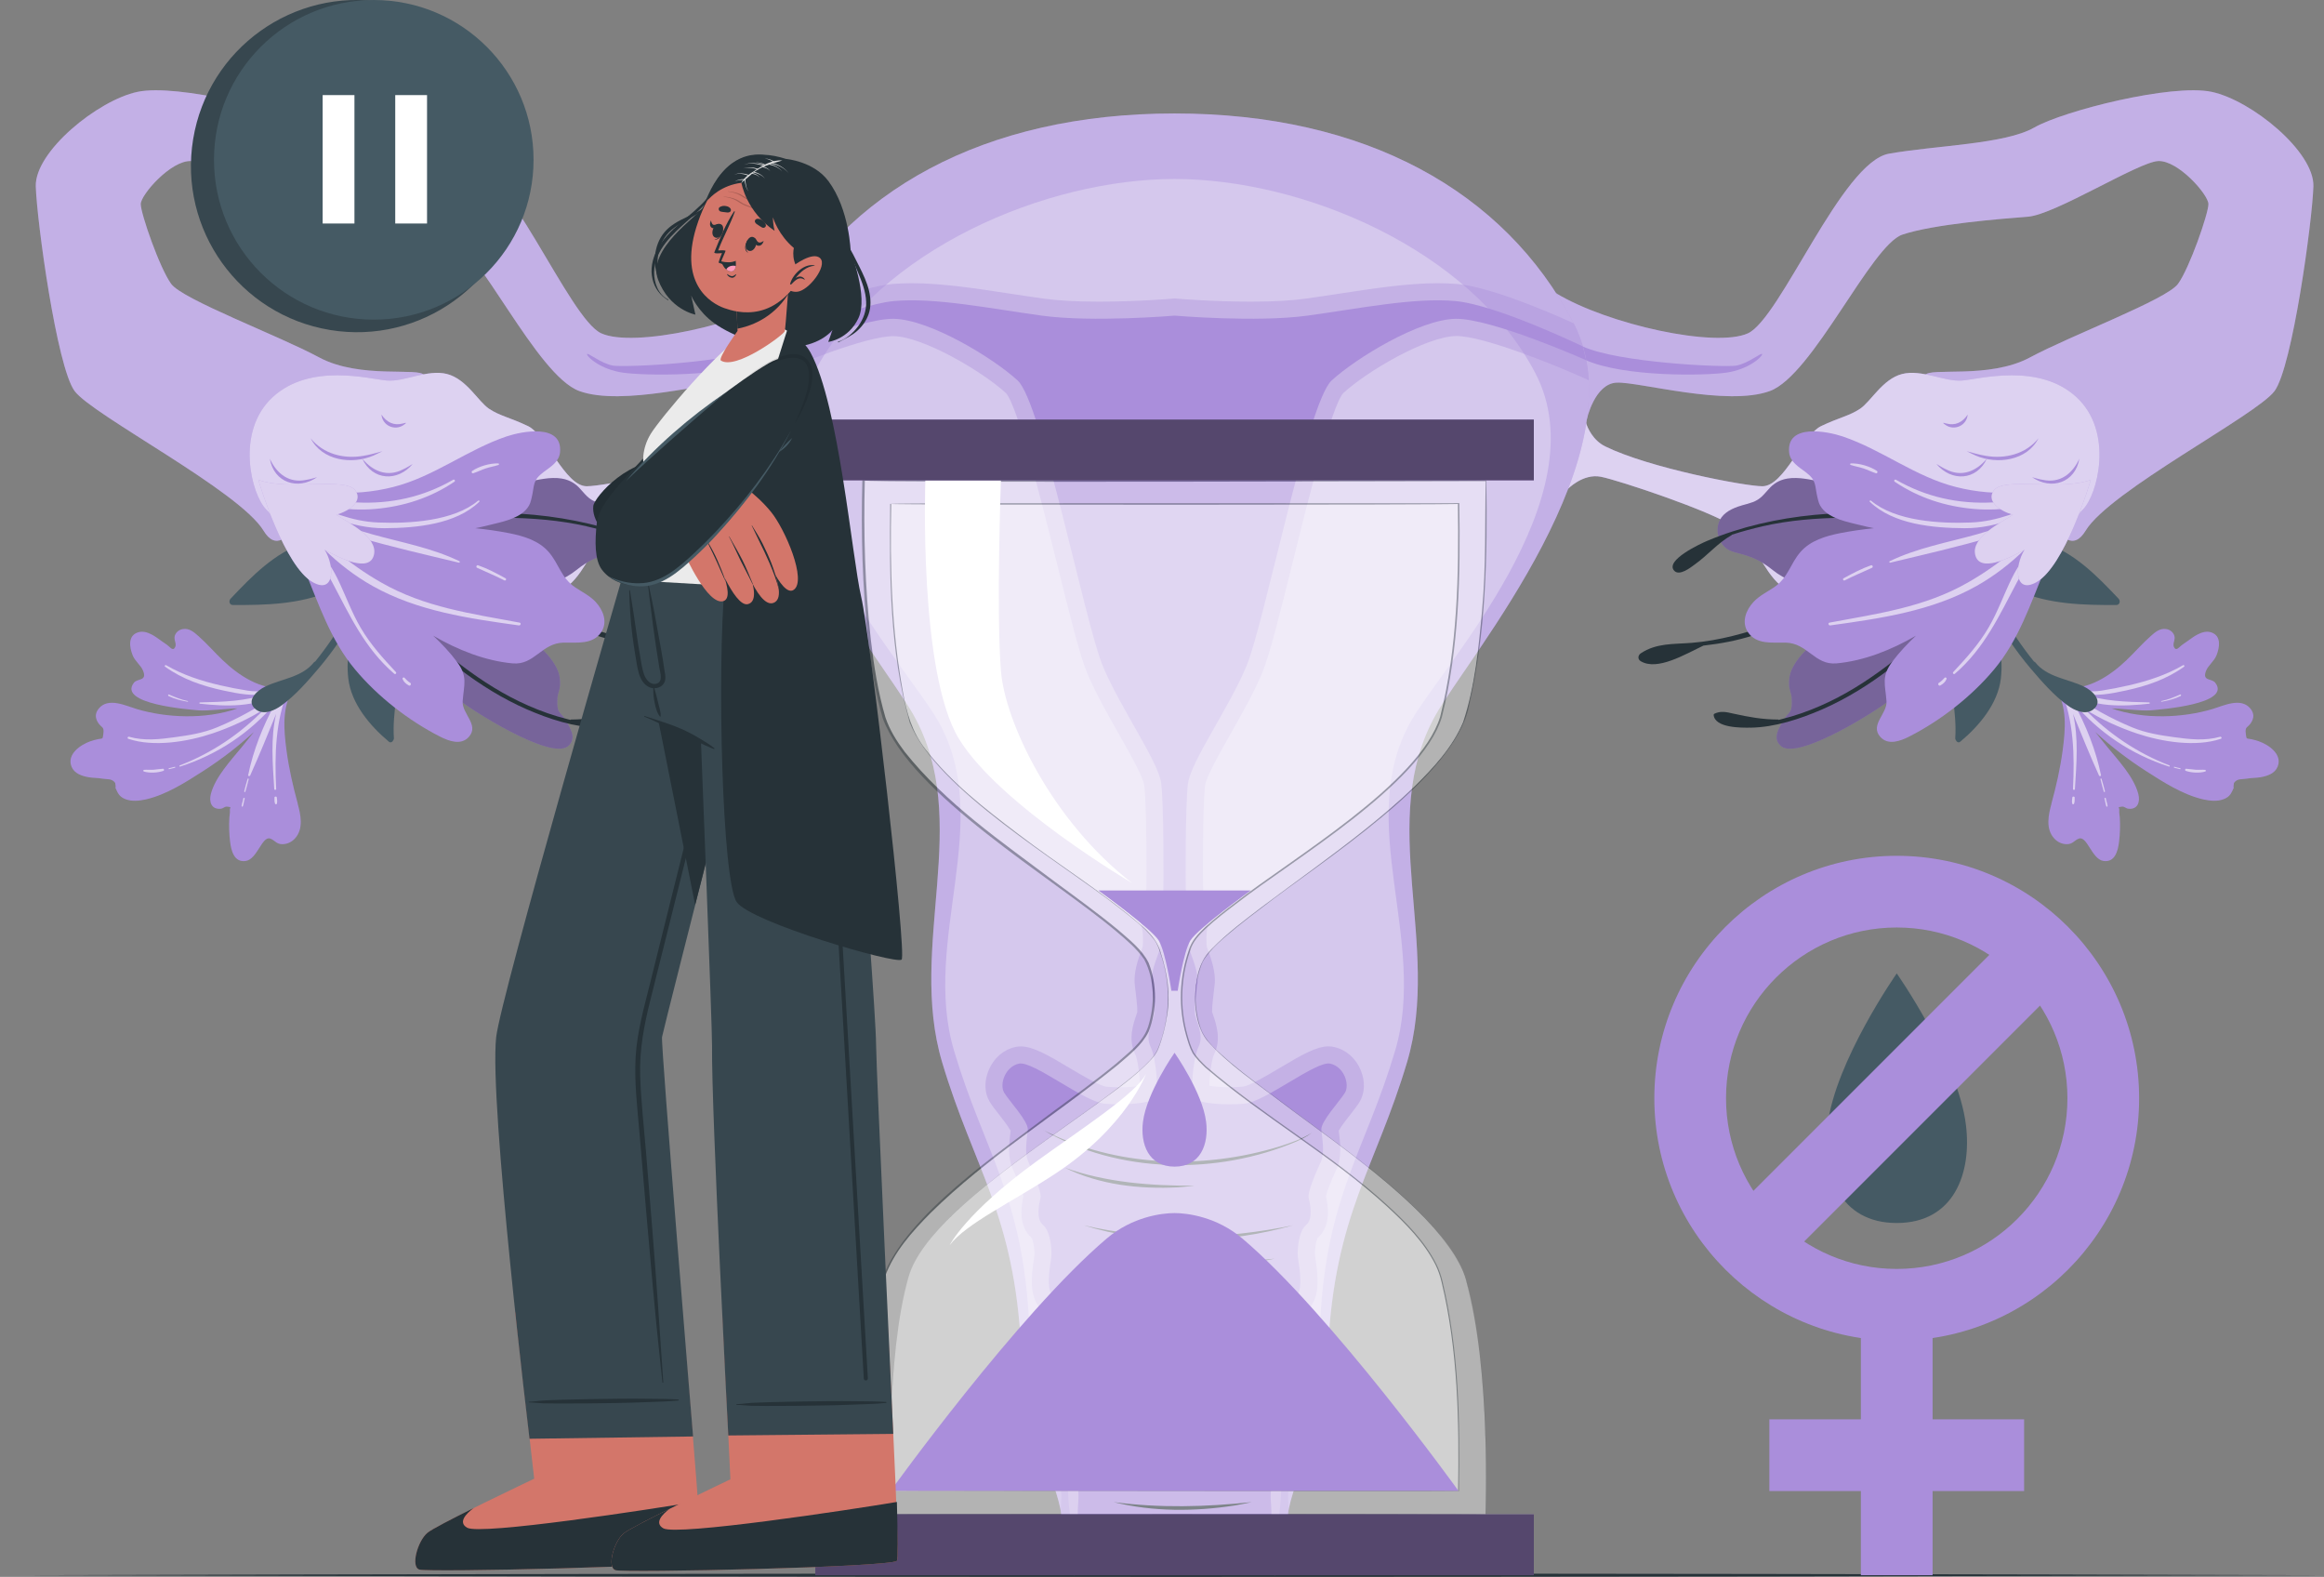 <svg xmlns="http://www.w3.org/2000/svg" viewBox="0 0 648.26 439.74"><rect x="0" y="0" width="648.26" height="439.74" fill="#808080" stroke="none"/><g id="freepik--Floor--inject-336"><path d="M7.02,439.28c205.41-.61,435.83-.62,641.24,0-205.41,.62-435.83,.61-641.24,0h0Z" style="fill:#263238;"></path></g><g id="freepik--Sign--inject-336"><g><path d="M529.08,341.06c-16.01,0-20.97-13.96-19.3-27.33,2.22-17.89,19.3-42.27,19.3-42.27,0,0,17.13,24.38,19.3,42.27,1.66,13.36-3.29,27.33-19.3,27.33Z" style="fill:#455a64;"></path><path d="M529.08,373.88c-37.28,0-67.62-30.33-67.62-67.61s30.33-67.61,67.62-67.61,67.61,30.33,67.61,67.61-30.33,67.61-67.61,67.61Zm0-115.23c-26.25,0-47.62,21.36-47.62,47.61s21.36,47.61,47.62,47.61,47.61-21.36,47.61-47.61-21.36-47.61-47.61-47.61Z" style="fill:#AA8EDB;"></path><rect x="519.08" y="363.88" width="20" height="75.4" style="fill:#AA8EDB;"></rect><rect x="493.55" y="395.81" width="71.06" height="20" style="fill:#AA8EDB;"></rect><rect x="471.21" y="296.26" width="115.74" height="20" transform="translate(-61.6 463.82) rotate(-45)" style="fill:#AA8EDB;"></rect></g></g><g id="freepik--female-reproductive-system--inject-336"><g><g><path d="M434.03,81.76c14.55,8.78,44.44,15.3,53.52,11.2,9.08-4.1,26.18-47.76,39.35-50.1,13.18-2.34,32.33-2.61,40.52-7.29s38.36-12.3,49.48-9.96c11.13,2.34,28.69,16.69,28.4,26.35-.29,9.66-5.86,50.36-10.83,57.09-4.98,6.73-45.97,27.82-52.7,38.94-6.73,11.13-14.64-13.76-20.79-20.79-6.15-7.03-25.18-20.2-24.01-22.55,1.17-2.34,17.86,1.17,29.28-4.98,11.42-6.15,38.06-16.1,41.28-20.5s8.49-19.62,8.49-22.25-8.49-12.3-14.05-12c-5.56,.29-28.69,14.93-36.31,15.52-7.61,.59-26.2,2.05-34.98,4.98-8.78,2.93-24.99,39.23-36.99,43.63-12,4.39-36.6-2.64-42.75-2.34-6.15,.29-8.32,10.27-8.32,10.27l-8.59-35.23Z" style="fill:#AA8EDB;"></path><path d="M434.03,81.76c14.55,8.78,44.44,15.3,53.52,11.2,9.08-4.1,26.18-47.76,39.35-50.1,13.18-2.34,32.33-2.61,40.52-7.29s38.36-12.3,49.48-9.96c11.13,2.34,28.69,16.69,28.4,26.35-.29,9.66-5.86,50.36-10.83,57.09-4.98,6.73-45.97,27.82-52.7,38.94-6.73,11.13-14.64-13.76-20.79-20.79-6.15-7.03-25.18-20.2-24.01-22.55,1.17-2.34,17.86,1.17,29.28-4.98,11.42-6.15,38.06-16.1,41.28-20.5s8.49-19.62,8.49-22.25-8.49-12.3-14.05-12c-5.56,.29-28.69,14.93-36.31,15.52-7.61,.59-26.2,2.05-34.98,4.98-8.78,2.93-24.99,39.23-36.99,43.63-12,4.39-36.6-2.64-42.75-2.34-6.15,.29-8.32,10.27-8.32,10.27l-8.59-35.23Z" style="fill:#fff; opacity: .3;"></path><path d="M441.46,96.6c9.97,4.58,39.43,5.9,42.8,5.36,3.37-.53,7.44-4.03,7.27-3.14-.18,.89-3.9,4.2-9.93,5.09s-28.45,1.26-39.21-3.46l-.93-3.85Z" style="fill:#AA8EDB;"></path></g><g><path d="M442.43,118.01c.45,1.37,1.91,4.8,5.36,6.49,12.31,6.04,39.08,11.1,43.81,11.1,6.06,0,11.31-14.34,16.35-16.76,5.05-2.42,7.87-2.83,10.9-4.85,3.03-2.02,6.26-8.28,11.71-9.69,5.45-1.41,11.91,2.22,16.76,1.82,4.85-.4,21.4-5.05,31.9,4.64s5.86,27.26,1.82,31.29c-4.04,4.04-7.67,13.93-15.75,17.36-8.08,3.43-15.34,2.22-18.37,3.03-3.03,.81-8.28,8.48-16.96,8.68-8.68,.2-13.33-5.05-18.57-5.45-5.25-.4-9.69,1.82-14.74-2.42-5.05-4.24-7.07-12.32-13.33-16.56-6.26-4.24-31.7-12.72-36.75-13.73s-9.33,3.5-9.33,3.5l5.18-18.47Z" style="fill:#AA8EDB;"></path><path d="M442.43,118.01c.45,1.37,1.91,4.8,5.36,6.49,12.31,6.04,39.08,11.1,43.81,11.1,6.06,0,11.31-14.34,16.35-16.76,5.05-2.42,7.87-2.83,10.9-4.85,3.03-2.02,6.26-8.28,11.71-9.69,5.45-1.41,11.91,2.22,16.76,1.82,4.85-.4,21.4-5.05,31.9,4.64s5.86,27.26,1.82,31.29c-4.04,4.04-7.67,13.93-15.75,17.36-8.08,3.43-15.34,2.22-18.37,3.03-3.03,.81-8.28,8.48-16.96,8.68-8.68,.2-13.33-5.05-18.57-5.45-5.25-.4-9.69,1.82-14.74-2.42-5.05-4.24-7.07-12.32-13.33-16.56-6.26-4.24-31.7-12.72-36.75-13.73s-9.33,3.5-9.33,3.5l5.18-18.47Z" style="fill:#fff; opacity: .6;"></path><g><path d="M568.62,122.22c-3.2,6.27-11.5,7.39-17.51,4.83-.85-.41-1.7-.78-2.52-1.22,1.78,.49,3.54,1,5.36,1.29,5.34,.93,11.11-.48,14.67-4.9h0Z" style="fill:#AA8EDB;"></path><path d="M554.23,127.9c-2.85,6.15-9.89,6.51-14.09,1.48,.89,.49,1.76,1.11,2.69,1.5,4.32,2.27,8.4,.6,11.4-2.98h0Z" style="fill:#AA8EDB;"></path><path d="M580.02,127.9c-1.11,6.69-7.8,8.91-13.19,5.18,.98,.24,2,.6,3,.73,4.77,1.03,8.25-1.66,10.19-5.91h0Z" style="fill:#AA8EDB;"></path><path d="M551.22,150.4c-2.85,6.15-9.89,6.51-14.09,1.48,.89,.49,1.76,1.11,2.69,1.5,4.32,2.27,8.4,.6,11.4-2.98h0Z" style="fill:#AA8EDB;"></path><path d="M508.08,153.22c-1.53,2.58-5.26,2.54-6.77-.03-.59-1.07-.56-1.15,.37-.33,1.91,1.66,4.15,1.67,6.41,.36h0Z" style="fill:#AA8EDB;"></path><path d="M548.87,115.62c-.24,2.99-3.61,4.59-6.1,2.94-1-.7-1.01-.79,.18-.45,2.45,.66,4.46-.32,5.92-2.49h0Z" style="fill:#AA8EDB;"></path><path d="M569.05,143.02c-.24,2.99-3.61,4.59-6.1,2.94-1-.7-1.01-.79,.18-.45,2.45,.66,4.46-.32,5.92-2.49h0Z" style="fill:#AA8EDB;"></path><path d="M529.08,145.31c-5.49,6.89-14.63,6.66-21.03,1.13-.8-.78-1.61-1.53-2.38-2.33,.92,.63,1.78,1.3,2.67,1.94,6.69,4.67,14.52,4.91,20.73-.73h0Z" style="fill:#AA8EDB;"></path></g></g><g><path d="M221.25,81.76c-14.55,8.78-44.44,15.3-53.52,11.2-9.08-4.1-26.18-47.76-39.35-50.1-13.18-2.34-32.33-2.61-40.52-7.29s-38.36-12.3-49.48-9.96c-11.13,2.34-28.69,16.69-28.4,26.35s5.86,50.36,10.83,57.09c4.98,6.73,45.97,27.82,52.7,38.94,6.73,11.13,14.64-13.76,20.79-20.79,6.15-7.03,25.18-20.2,24.01-22.55-1.17-2.34-17.86,1.17-29.28-4.98-11.42-6.15-38.06-16.1-41.28-20.5s-8.49-19.62-8.49-22.25,8.49-12.3,14.05-12c5.56,.29,28.69,14.93,36.31,15.52,7.61,.59,26.2,2.05,34.98,4.98,8.78,2.93,24.99,39.23,36.99,43.63,12,4.39,36.6-2.64,42.75-2.34,6.15,.29,8.32,10.27,8.32,10.27l8.59-35.23Z" style="fill:#AA8EDB;"></path><path d="M221.25,81.76c-14.55,8.78-44.44,15.3-53.52,11.2-9.08-4.1-26.18-47.76-39.35-50.1-13.18-2.34-32.33-2.61-40.52-7.29s-38.36-12.3-49.48-9.96c-11.13,2.34-28.69,16.69-28.4,26.35s5.86,50.36,10.83,57.09c4.98,6.73,45.97,27.82,52.7,38.94,6.73,11.13,14.64-13.76,20.79-20.79,6.15-7.03,25.18-20.2,24.01-22.55-1.17-2.34-17.86,1.17-29.28-4.98-11.42-6.15-38.06-16.1-41.28-20.5s-8.49-19.62-8.49-22.25,8.49-12.3,14.05-12c5.56,.29,28.69,14.93,36.31,15.52,7.61,.59,26.2,2.05,34.98,4.98,8.78,2.93,24.99,39.23,36.99,43.63,12,4.39,36.6-2.64,42.75-2.34,6.15,.29,8.32,10.27,8.32,10.27l8.59-35.23Z" style="fill:#fff; opacity: .3;"></path><path d="M213.82,96.6c-9.97,4.58-39.43,5.9-42.8,5.36-3.37-.53-7.44-4.03-7.27-3.14,.18,.89,3.9,4.2,9.93,5.09s28.45,1.26,39.21-3.46l.93-3.85Z" style="fill:#AA8EDB;"></path></g><g><path d="M212.84,118.01c-.45,1.37-1.91,4.8-5.36,6.49-12.31,6.04-39.08,11.1-43.81,11.1-6.06,0-11.31-14.34-16.35-16.76-5.05-2.42-7.87-2.83-10.9-4.85-3.03-2.02-6.26-8.28-11.71-9.69-5.45-1.41-11.91,2.22-16.76,1.82-4.85-.4-21.4-5.05-31.9,4.64s-5.86,27.26-1.82,31.29c4.04,4.04,7.67,13.93,15.75,17.36,8.08,3.43,15.34,2.22,18.37,3.03,3.03,.81,8.28,8.48,16.96,8.68,8.68,.2,13.33-5.05,18.57-5.45,5.25-.4,9.69,1.82,14.74-2.42,5.05-4.24,7.07-12.32,13.33-16.56,6.26-4.24,31.7-12.72,36.75-13.73s9.33,3.5,9.33,3.5l-5.18-18.47Z" style="fill:#AA8EDB;"></path><path d="M212.84,118.01c-.45,1.37-1.91,4.8-5.36,6.49-12.31,6.04-39.08,11.1-43.81,11.1-6.06,0-11.31-14.34-16.35-16.76-5.05-2.42-7.87-2.83-10.9-4.85-3.03-2.02-6.26-8.28-11.71-9.69-5.45-1.41-11.91,2.22-16.76,1.82-4.85-.4-21.4-5.05-31.9,4.64s-5.86,27.26-1.82,31.29c4.04,4.04,7.67,13.93,15.75,17.36,8.08,3.43,15.34,2.22,18.37,3.03,3.03,.81,8.28,8.48,16.96,8.68,8.68,.2,13.33-5.05,18.57-5.45,5.25-.4,9.69,1.82,14.74-2.42,5.05-4.24,7.07-12.32,13.33-16.56,6.26-4.24,31.7-12.72,36.75-13.73s9.33,3.5,9.33,3.5l-5.18-18.47Z" style="fill:#fff; opacity: .6;"></path><g><path d="M86.65,122.22c3.56,4.43,9.33,5.84,14.67,4.9,1.82-.29,3.58-.8,5.36-1.29-.82,.43-1.67,.81-2.52,1.22-6,2.57-14.31,1.44-17.51-4.83h0Z" style="fill:#AA8EDB;"></path><path d="M101.04,127.9c3,3.58,7.07,5.25,11.4,2.98,.93-.39,1.81-1,2.69-1.5-4.2,5.03-11.25,4.66-14.09-1.48h0Z" style="fill:#AA8EDB;"></path><path d="M75.26,127.9c1.94,4.25,5.42,6.94,10.19,5.91,1-.13,2.01-.49,3-.73-5.39,3.73-12.08,1.5-13.19-5.18h0Z" style="fill:#AA8EDB;"></path><path d="M104.06,150.4c3,3.58,7.07,5.25,11.4,2.98,.93-.39,1.81-1,2.69-1.5-4.2,5.03-11.25,4.66-14.09-1.48h0Z" style="fill:#AA8EDB;"></path><path d="M147.2,153.22c2.26,1.31,4.5,1.3,6.41-.36,.92-.82,.96-.75,.37,.33-1.52,2.58-5.25,2.62-6.77,.03h0Z" style="fill:#AA8EDB;"></path><path d="M106.41,115.62c1.45,2.17,3.47,3.14,5.92,2.49,1.18-.33,1.19-.26,.18,.46-2.49,1.65-5.87,.05-6.1-2.94h0Z" style="fill:#AA8EDB;"></path><path d="M86.23,143.02c1.45,2.17,3.47,3.14,5.92,2.49,1.18-.33,1.19-.26,.18,.46-2.49,1.65-5.87,.05-6.1-2.94h0Z" style="fill:#AA8EDB;"></path><path d="M126.19,145.31c6.22,5.65,14.05,5.4,20.73,.73,.89-.64,1.75-1.31,2.67-1.94-.76,.79-1.57,1.55-2.38,2.33-6.39,5.53-15.54,5.76-21.03-1.13h0Z" style="fill:#AA8EDB;"></path></g></g><g><g><path d="M400.49,199.32c-16.68,29.68,1.69,64.23-7.98,96.82-8.75,29.47-20.21,42.5-22.07,79.98-1.18,23.68-11.22,38.39-11.43,48.66-.13,6.54-1.28,16.25-4.14,14.23-7.42-5.2-20.2-8.39-27.23-8.39s-19.81,3.2-27.21,8.39c-2.88,2.01-4.03-7.69-4.16-14.23-.21-10.27-10.25-24.98-11.43-48.66-1.85-37.48-13.32-50.51-22.07-79.98-9.67-32.59,8.7-67.14-7.98-96.82-8.99-16.01-57.47-73.06-38.28-109.53,19.14-36.49,57.91-58.15,111.13-58.15s91.99,21.67,111.13,58.15c19.19,36.47-29.29,93.52-38.28,109.53Z" style="fill:#AA8EDB;"></path><path d="M400.49,199.32c-16.68,29.68,1.69,64.23-7.98,96.82-8.75,29.47-20.21,42.5-22.07,79.98-1.18,23.68-11.22,38.39-11.43,48.66-.13,6.54-1.28,16.25-4.14,14.23-7.42-5.2-20.2-8.39-27.23-8.39s-19.81,3.2-27.21,8.39c-2.88,2.01-4.03-7.69-4.16-14.23-.21-10.27-10.25-24.98-11.43-48.66-1.85-37.48-13.32-50.51-22.07-79.98-9.67-32.59,8.7-67.14-7.98-96.82-8.99-16.01-57.47-73.06-38.28-109.53,19.14-36.49,57.91-58.15,111.13-58.15s91.99,21.67,111.13,58.15c19.19,36.47-29.29,93.52-38.28,109.53Z" style="fill:#fff; opacity: .3;"></path><path d="M393.53,201.19c-15.82,28.14,4.81,60.91-4.37,91.82-8.29,27.95-19.17,40.31-20.93,75.85-1.12,22.46-10.64,36.41-10.84,46.14-.12,6.2-1.21,15.41-3.93,13.5-7.04-4.93-19.15-7.96-25.82-7.96s-18.79,3.03-25.81,7.96c-2.73,1.91-3.82-7.29-3.94-13.5-.2-9.74-9.72-23.69-10.84-46.14-1.76-35.54-12.63-47.9-20.93-75.85-9.17-30.9,11.45-63.67-4.37-91.82-8.52-15.18-52.9-62.62-34.7-97.21,18.15-34.6,64.97-54.07,100.59-54.07s82.44,19.47,100.59,54.07c18.2,34.59-26.18,82.03-34.7,97.21Z" style="fill:#fff; opacity: .3;"></path></g><path d="M443.13,106.02l-2.64-1.18c-6.97-3.1-26.7-11.14-34.28-11.14-8.35,.14-24.85,9.77-31.53,15.94-3.29,3.61-10.11,31.08-14.18,47.51-3.41,13.7-6.35,25.52-8.39,30.43-2.33,5.58-5.84,11.75-8.92,17.2-3.02,5.31-6.76,11.93-7.05,14.29-.64,5.4-.66,25.92-.54,29.09,.03,.11,.06,.26,.13,.42,1.07,3.45,2.05,7.08,1.1,10.04-.4,1.28-.4,4.62-.16,5.56,.05,.18,.16,.46,.29,.8,.85,2.32,2.27,6.22,1.84,9.74l-.05,.34c-.21,1.77-.72,5.87-.66,7.1,.06,.26,.18,.56,.3,.91,.82,2.38,2.35,6.81,.27,10.94-.7,1.41-1.3,6.04-1.33,8.78,1.28,.21,3.21,.4,5.71,.4,1.28,0,2.51-.05,3.66-.16,1.79-.16,7.16-3.36,10.38-5.28,6.2-3.69,10.17-5.95,13.51-5.95,.54,0,1.06,.05,1.55,.18,3.29,.74,6,3.07,7.4,6.4,1.31,3.12,1.2,6.44-.3,8.91-.58,.96-1.45,2.08-2.46,3.37-.93,1.18-2.77,3.52-3.36,4.67,.03,.24,.06,.5,.1,.77,.34,2.83,.82,6.68-.77,10.06-1.79,3.87-2.67,6.43-2.89,7.4,.56,2.53,1.6,8.23-2.3,11.66-.5,.85-.88,3.58-.75,4.83,.02,.26,.08,.61,.14,1.04,.67,4.43,1.2,9.45-1.1,12.92-1.49,2.22-1.82,3.28-1.9,3.65,1.07,2.91,2.06,9.56,.45,13.82-1.57,4.25-1.98,5.98-2.03,6.67,1.02,5.39,.43,10.2-1.77,14.29-.38,.72-.34,1.26,.03,3.09,.45,2.27,1.14,5.68-.91,9.5-.54,1.01-.5,2.11-.37,4.14,.03,.62,.08,1.3,.1,2.01,.05,1.36-.03,2.86-.43,4.46-.26,1.06-.67,2.16-1.28,3.26-.96,1.74-1.71,4.68-2.08,8.27l-.22,2.13c-.18-.05-.35-.13-.54-.26-7.42-5.2-20.19-8.39-27.23-8.39s-19.81,3.2-27.21,8.39c-.18,.13-.37,.21-.54,.26l-.22-2.11c-.38-3.6-1.12-6.54-2.08-8.28-.64-1.15-1.04-2.29-1.29-3.37-.38-1.52-.46-2.97-.42-4.29,0-.75,.03-1.44,.08-2.08,.14-2.03,.19-3.13-.35-4.14-2.05-3.82-1.37-7.23-.93-9.5,.37-1.82,.42-2.37,.05-3.07-2.22-4.11-2.81-8.92-1.77-14.31-.05-.69-.46-2.43-2.05-6.7-1.6-4.22-.61-10.87,.46-13.78-.08-.37-.42-1.42-1.9-3.63-2.32-3.49-1.79-8.51-1.1-12.94,.06-.43,.11-.78,.14-1.04,.13-1.25-.26-3.98-.77-4.83-3.9-3.42-2.85-9.13-2.29-11.66-.22-.98-1.1-3.53-2.91-7.42-1.57-3.36-1.1-7.23-.75-10.04,.03-.27,.06-.53,.08-.77-.58-1.15-2.41-3.49-3.34-4.67-1.01-1.3-1.89-2.41-2.46-3.36-1.52-2.48-1.63-5.8-.3-8.92,1.41-3.33,4.09-5.66,7.4-6.41,.48-.11,1.01-.16,1.53-.16,3.36,0,7.32,2.25,13.51,5.95,3.23,1.92,8.6,5.12,10.38,5.28,1.17,.11,2.4,.16,3.68,.16,2.48,0,4.43-.19,5.69-.4-.03-2.73-.62-7.39-1.33-8.79-2.06-4.11-.54-8.54,.29-10.92,.11-.35,.22-.64,.3-.9,.06-1.3-.45-5.4-.67-7.18l-.03-.27c-.45-3.52,.99-7.42,1.84-9.74,.13-.34,.24-.62,.3-.86,.22-.88,.21-4.22-.19-5.5-.93-2.96,.05-6.57,1.12-10.04,.05-.16,.1-.29,.13-.42,.11-3.2,.1-23.68-.56-29.07-.27-2.38-4.03-9-7.04-14.31-3.1-5.45-6.6-11.62-8.94-17.2-2.05-4.91-4.97-16.73-8.38-30.43-4.08-16.42-10.9-43.89-14.23-47.55-6.65-6.12-23.14-15.75-31.34-15.89-3.87,0-10.73,2.01-17.51,4.41-6.76,2.4-13.45,5.18-16.93,6.73l-2.64,1.18c.32-5.56,1.65-10.92,4.19-15.89,7.77-3.52,23.41-10.14,32.54-10.97,1.66-.14,3.49-.22,5.42-.22,8.38,0,18.05,1.47,27.41,2.91,3.21,.48,6.41,.98,9.55,1.41,3.97,.54,9.1,.82,15.25,.82,10.63,0,20.64-.83,20.74-.85l.4-.03,.42,.03c.1,.02,10.11,.85,20.72,.85,6.16,0,11.29-.27,15.25-.82,3.13-.43,6.33-.93,9.55-1.41,9.37-1.44,19.04-2.91,27.42-2.91,1.92,0,3.74,.08,5.42,.22,9.13,.83,24.72,7.44,32.51,10.97,2.56,4.97,3.89,10.33,4.21,15.89Z" style="fill:#AA8EDB; opacity: .4;"></path><path d="M331.36,218.51c-.72,6.01-.72,29.55-.54,30.44,.18,.88,2.13,5.98,1.42,8.22-.7,2.24-.7,6.84-.18,8.44,.53,1.6,2.3,5.66,1.95,8.51-.35,2.83-.9,7.08-.7,8.68,.18,1.6,2.65,5.85,1.06,9.03-1.6,3.2-2.48,13.3-1.25,14.53,1.25,1.25,8.15,1.95,14.01,1.42,5.85-.53,20.04-12.06,23.94-11.16,3.89,.88,5.48,5.84,4.08,8.14-1.42,2.32-6.75,7.98-6.57,10.28,.18,2.3,1.07,6.38-.18,9.05-1.23,2.65-3.71,8.33-3.36,9.91,.35,1.6,1.41,5.85-.72,7.63-2.13,1.77-2.48,7.08-2.3,8.86,.18,1.77,1.6,8.15-.18,10.83-1.77,2.65-3.36,5.66-2.48,7.79,.88,2.13,1.6,7.8,.53,10.63-1.06,2.85-2.65,7.28-2.3,9.05,.35,1.76,1.25,6.73-1.23,11.34-2.49,4.61,1.58,7.98-.9,12.58-2.48,4.6,.7,9.03-1.95,13.83-1.68,3.04-2.37,7.36-2.65,10.09-7.42-3.79-17.33-6.03-23.22-6.03s-15.8,2.24-23.22,6.03c-.29-2.73-.98-7.05-2.65-10.09-2.65-4.8,.53-9.23-1.95-13.83-2.48-4.61,1.6-7.98-.9-12.58-2.48-4.6-1.58-9.58-1.23-11.34,.35-1.77-1.25-6.2-2.3-9.05-1.07-2.83-.35-8.51,.53-10.63,.88-2.13-.7-5.13-2.48-7.79-1.77-2.67-.35-9.05-.18-10.83,.18-1.77-.18-7.08-2.3-8.86-2.13-1.77-1.07-6.03-.72-7.63,.35-1.58-2.13-7.26-3.36-9.91-1.25-2.67-.35-6.75-.18-9.05,.18-2.3-5.15-7.96-6.57-10.28-1.41-2.3,.19-7.26,4.08-8.14,3.9-.9,18.08,10.63,23.94,11.16,5.85,.53,12.76-.18,14.01-1.42,1.23-1.23,.35-11.34-1.25-14.53-1.6-3.18,.88-7.44,1.06-9.03,.19-1.6-.35-5.85-.7-8.68-.35-2.85,1.42-6.91,1.95-8.51,.53-1.6,.53-6.2-.18-8.44-.7-2.24,1.25-7.34,1.42-8.22,.18-.9,.18-24.43-.54-30.44-.7-6.03-11.35-20.91-16.31-32.79-4.97-11.88-17.01-73.42-23.74-79.61-6.73-6.2-24.45-17.03-34.55-17.2-10.11-.18-36.47,11.56-36.47,11.56l.93-3.85s24.02-11.61,35.54-12.66c11.51-1.07,27.12,2.13,41.29,4.06,14.18,1.95,37.05,0,37.05,0,0,0,22.87,1.95,37.05,0,14.17-1.93,29.77-5.13,41.29-4.06,11.53,1.06,35.54,12.66,35.54,12.66l.93,3.85s-26.37-11.74-36.47-11.56c-10.11,.18-27.82,11-34.55,17.2-6.73,6.19-18.77,67.73-23.74,79.61-4.96,11.88-15.61,26.77-16.31,32.79Z" style="fill:#AA8EDB;"></path><g><path d="M290.95,315.11c20.17,10.39,44.56,11.18,66.06,4.57,3.07-.98,6.17-2.05,8.92-3.78-1.29,.99-2.76,1.72-4.23,2.41-22.14,9.44-49.77,9.1-70.74-3.21h0Z" style="fill:#263238;"></path><path d="M296.93,325.61c11.6,4.17,24.05,5.08,36.29,5.05-1.53,.18-3.07,.33-4.61,.45-10.74,.55-21.96-.66-31.68-5.51h0Z" style="fill:#263238;"></path><path d="M302.25,341.69c19.18,4.48,39.26,3.96,58.49,0l-3.58,.94c-17.64,4.39-37.49,4.49-54.91-.94h0Z" style="fill:#263238;"></path><path d="M317.01,351c12.79,1.7,25.74,1.36,38.55,0-1.58,.34-3.17,.67-4.76,.94-11.17,1.73-22.78,1.79-33.79-.94h0Z" style="fill:#263238;"></path><path d="M310.63,418.89c12.79,1.7,25.74,1.36,38.55,0-1.58,.34-3.17,.67-4.76,.94-11.17,1.73-22.78,1.79-33.79-.94h0Z" style="fill:#263238;"></path><path d="M310.09,381.94c12.79,1.7,25.74,1.36,38.55,0-1.58,.34-3.17,.67-4.76,.94-11.17,1.73-22.78,1.79-33.79-.94h0Z" style="fill:#263238;"></path><path d="M300.52,359.37c7.31,1.52,14.65,2.17,22.07,3.06-7.42,.49-15.14-.21-22.07-3.06h0Z" style="fill:#263238;"></path><path d="M310.03,407.57c5.82,.44,11.83,.46,17.66,.84-5.83,1-11.99,.97-17.66-.84h0Z" style="fill:#263238;"></path><path d="M329.3,391.28c7.46-.1,14.77-1.06,22.2-1.79-7.14,2.09-14.83,3.07-22.2,1.79h0Z" style="fill:#263238;"></path><path d="M302.25,369.74c17.91,3.23,36.33,3.17,54.24,0-2.21,.53-4.43,1.12-6.67,1.52-15.69,2.84-32.12,2.53-47.57-1.52h0Z" style="fill:#263238;"></path><path d="M306.07,399.21c15.33,3.22,31.26,3.17,46.6,0-1.89,.53-3.78,1.11-5.7,1.51-13.44,2.85-27.74,2.52-40.9-1.51h0Z" style="fill:#263238;"></path></g></g></g></g><g id="freepik--Button--inject-336"><g><circle cx="99.59" cy="46.32" r="46.32" transform="translate(37.7 137.06) rotate(-80.65)" style="fill:#37474f;"></circle><circle cx="104.26" cy="44.57" r="44.57" style="fill:#455a64;"></circle><g><rect x="90" y="26.52" width="8.87" height="35.81" style="fill:#fff;"></rect><rect x="110.25" y="26.52" width="8.87" height="35.81" style="fill:#fff;"></rect></g></g></g><g id="freepik--Clock--inject-336"><g><g style="opacity: .4;"><path d="M408.99,357.09c6.92,24.88,5.42,65.23,5.42,65.23H240.87s-1.52-40.35,5.4-65.23c6.9-24.88,69.23-57.55,73.87-69.6,2.26-5.89,2.28-12.81,.02-18.7-4.64-12.05-66.97-44.72-73.87-69.6-6.92-24.88-5.42-65.23-5.42-65.23h173.53s1.52,40.35-5.4,65.23c-6.9,24.88-69.23,57.55-73.87,69.6-2.26,5.89-2.28,12.81-.02,18.7,4.64,12.05,66.97,44.72,73.87,69.6Z" style="fill:#fff;"></path><path d="M408.99,357.09c5.42,21.23,5.79,43.43,5.46,65.23-.12,.13-173.54,.12-173.74,.17-.34-22.17-.12-44.93,5.67-66.47,6.23-17.14,32.79-34.94,47.38-46.05,5.96-4.4,11.98-8.74,17.68-13.45,3.34-3,7.41-5.85,8.84-10.27,1.86-6.01,1.87-13.04-1.1-18.68-2.05-3.02-4.97-5.43-7.75-7.79-17.98-15.19-57.34-38.12-65.19-59.47-2.11-7.17-3.24-14.53-4.09-21.9-1.61-14.76-2-29.62-1.61-44.46v-.32c.52,.19,173.93-.25,174.06,.32,.36,21.11-.07,42.51-4.89,63.15-4.07,20.09-41.38,43.26-57.65,55.99-2.42,1.81-4.82,3.65-7.16,5.55-3.41,2.89-7.17,5.71-9.44,9.62-2.33,5.54-2.55,11.95-.79,17.69,1.24,4.45,5.22,7.33,8.5,10.29,4.63,3.88,9.5,7.46,14.36,11.06,15.34,11.76,45.75,31.48,51.45,49.77h0Zm0,0c-5.7-18.25-36.2-37.98-51.51-49.69-7.18-5.48-14.91-10.51-20.88-17.36-3.53-4.82-3.74-11.82-2.64-17.51,.55-3.01,1.86-5.84,4.1-7.96,4.22-4.35,9.1-7.97,13.9-11.63,9.67-7.25,19.55-14.23,28.98-21.78,4.71-3.78,9.33-7.68,13.67-11.88,5.33-5.26,10.6-10.93,13.52-17.92,3.3-10.02,4.33-20.69,5.28-31.16,1.15-12.3,.75-25.07,1.02-36.02,.17-.03-174.97,.52-173.2-.19-.37,14.79,.04,29.64,1.67,44.35,.86,7.34,2.01,14.69,4.09,21.75,1.16,3.46,3.14,6.62,5.35,9.55,11.54,14.53,27.11,25.14,41.82,36.2,5.96,4.4,11.98,8.74,17.71,13.47,3.12,2.75,6.64,5.39,8.54,9.21,2.38,6.11,2.36,13.14-.03,19.24-1.9,3.81-5.42,6.45-8.55,9.19-17.27,13.97-36.39,25.69-52.27,41.33-5.13,5.21-10.27,10.88-12.74,17.87-2.09,7.08-3.24,14.44-4.09,21.78-1.63,14.72-2.03,29.58-1.65,44.38-1.19-.17,173.88-.15,173.31,0,.36-21.79,.01-43.99-5.37-65.23h0Z" style="fill:#263238;"></path></g><g style="opacity: .4;"><path d="M253.39,356.13c-6.32,22.74-4.95,59.61-4.95,59.61h158.4s1.39-36.88-4.93-59.61c-6.3-22.74-65.39-52.6-69.63-63.61-2.07-5.38-2.73-10.69-2.74-14.39,0-3.7,.65-9.01,2.72-14.39,4.24-11.01,63.32-40.87,69.63-63.61,6.32-22.74,4.95-59.61,4.95-59.61H248.44s-1.39,36.88,4.93,59.61c6.3,22.74,65.39,52.6,69.63,63.61,2.07,5.38,2.89,10.69,2.89,14.39,0,3.7-.81,9.01-2.87,14.39-4.24,11.01-63.32,40.87-69.63,63.61Z" style="fill:#fff;"></path><path d="M253.39,356.13c-4.89,19.42-5.25,39.69-4.92,59.61-.22-.07,158.87-.21,158.26,0,.31-19.41-.04-39.15-4.59-58.11-.39-1.69-.97-3.44-1.75-4.98-3.2-6.32-8.32-11.45-13.49-16.21-15.72-14.38-34.53-24.87-50.67-38.72-1.27-1.24-2.56-2.49-3.54-4.01-.87-1.57-1.35-3.31-1.85-5.03-2.18-7.73-1.88-16.08,.76-23.66,.71-2.65,2.68-4.67,4.61-6.5,2.62-2.42,5.42-4.59,8.26-6.73,15.82-12.36,51.52-33.27,57.25-51.9,4.86-19.33,5.23-39.52,4.93-59.36,1.53,.29-159.16,.32-158.04,0-.38,17.47,.07,35.11,3.24,52.34,1,5.77,2.6,11.42,6.31,16.08,7.13,9.27,16.51,16.51,25.76,23.55,11.58,8.87,24.14,16.51,35.12,26.16,2.18,1.99,4.08,4.28,4.8,7.2,1.77,5.55,2.71,11.5,1.72,17.3-.5,3.25-1.32,6.46-2.54,9.51-.44,.96-1.13,1.95-1.85,2.72-4.97,5.36-11.16,9.43-17.01,13.75-9.5,6.8-19.13,13.42-28.24,20.74-4.54,3.67-8.98,7.48-13,11.72-3.96,4.22-7.81,8.89-9.51,14.52h0Zm0,0c1.69-5.63,5.54-10.31,9.5-14.53,4.01-4.25,8.46-8.06,12.99-11.74,9.1-7.34,18.73-13.97,28.22-20.77,4.73-3.42,9.49-6.82,13.88-10.68,1.86-1.7,3.83-3.47,4.93-5.77,3.48-8.49,3.83-18.06,.79-26.73-.46-1.38-.91-2.79-1.82-3.93-2.68-3.46-6.27-6.1-9.69-8.79-16.36-12.88-51.18-33.05-58.48-51.76-5.51-19.71-5.64-40.56-5.4-60.91,.08-.4,158.42-.08,158.76-.22v.21c.33,19.88-.02,40.12-4.88,59.51-5.75,18.79-41.57,39.71-57.47,52.1-2.83,2.13-5.63,4.3-8.23,6.69-1.9,1.81-3.8,3.73-4.51,6.33-2.62,7.52-2.93,15.76-.77,23.43,.48,1.68,.95,3.39,1.8,4.93,.94,1.47,2.22,2.71,3.48,3.94,16.13,13.86,34.91,24.35,50.63,38.76,5.19,4.79,10.32,9.94,13.54,16.31,.78,1.54,1.39,3.35,1.77,5.03,4.55,19.02,4.88,38.82,4.54,58.29-.06,.08-158.51-.11-158.54-.11-.31-19.93,.07-40.2,4.98-59.61h0Z" style="fill:#263238;"></path></g><path d="M258.13,133.96h21.06s-1.3,36.17,0,53.02c1.09,14.21,14.06,41.82,36.61,59.29,0,0-36.94-21.71-48.28-40.18-11.34-18.47-9.4-72.14-9.4-72.14Z" style="fill:#fff;"></path><g><path d="M406.83,415.75H248.44s35.52-49.36,60.23-70.33c7.21-6.14,15.49-7.13,18.96-7.13s11.75,.99,18.96,7.13c24.71,20.97,60.23,70.33,60.23,70.33Z" style="fill:#AA8EDB;"></path><path d="M348.88,248.33s-14.91,10.7-16.86,13.99c-1.95,3.29-3.51,13.97-3.51,13.97h-1.76s-1.56-10.68-3.51-13.97c-1.95-3.29-16.84-13.99-16.84-13.99h42.47Z" style="fill:#AA8EDB;"></path><path d="M327.63,325.34c-7.31,0-9.57-6.37-8.81-12.47,1.01-8.16,8.81-19.29,8.81-19.29,0,0,7.82,11.13,8.81,19.29,.76,6.1-1.5,12.47-8.81,12.47Z" style="fill:#AA8EDB;"></path></g><path d="M264.93,347.2s4.37-8.9,23.98-23.17c12.03-8.75,28.21-19.11,30.78-24.62,0,0-5.35,14.74-25.27,27.86-11.92,7.85-24.95,13.93-29.48,19.93Z" style="fill:#fff;"></path><g><rect x="227.42" y="117" width="200.43" height="16.96" style="fill:#AA8EDB;"></rect><rect x="227.42" y="117" width="200.43" height="16.96" style="opacity: .5;"></rect></g><g><rect x="227.42" y="422.31" width="200.43" height="16.96" style="fill:#AA8EDB;"></rect><rect x="227.42" y="422.31" width="200.43" height="16.96" style="opacity: .5;"></rect></g></g></g><g id="freepik--Flowers--inject-336"><g><g><g><path d="M572.22,224.12c1.35-4.92,2.48-9.88,3.15-14.94,.77-5.82,1.3-12.02-1.93-17.23-.15-.22-.14-.45-.07-.65-.08-.21-.18-.43-.25-.63-.28-.81,1.02-1.39,1.38-.61,.18,.41,.43,.82,.66,1.22,.07,.04,.14,.06,.2,.12,.24,.2,.49,.37,.74,.57,6.64,.3,12.45-3.47,17.1-7.9,2.29-2.19,4.37-4.6,6.74-6.7,1.2-1.07,2.55-2.23,4.3-1.95,1.03,.16,1.91,.82,2.26,1.8,.42,1.17-.58,2.25-.07,3.26,.63,1.23,1.36-.02,2.26-.65,.48-.34,.98-.68,1.46-1.02,.93-.65,1.85-1.37,2.86-1.88,1.17-.6,2.48-1.01,3.79-.58,2.89,.94,2.36,4.19,1.47,6.42-.64,1.61-2.32,2.81-2.9,4.28-1.18,2.99,1.56,2.06,2.55,3.34,4.66,5.99-15.47,7.47-17.91,7.7-2.55,.25-8.41-.52-10.98-.53,9.08,3.18,19.94,2.6,28.06,.19,3.12-.93,7.95-3.36,10.62-.18,1.11,1.35,1.08,2.7,.11,4.12-.87,1.26-1.63,.92-1.38,2.83,.24,1.8,.06,1.31,1.54,1.62,.72,.15,1.41,.34,2.1,.58,2.73,.96,6.64,3.61,5.25,7.07-.78,1.93-2.82,2.6-4.68,2.95-1.31,.24-2.68,.17-3.98,.42-1.24,.23-2.6-.14-3.53,1.19,.02-.03-.32,1.9,.05,1.1-.73,1.62-1.06,2.72-2.94,3.43-1.81,.69-3.88,.45-5.73,.04-5.66-1.31-11.15-4.83-15.98-7.94-5-3.21-9.73-6.85-14.11-10.87,1.13,1.41,2.25,2.8,3.39,4.21,3.04,3.72,7.37,8.3,8.63,13.05,.61,2.27-.17,4.47-2.79,4.16-.8-.1-.99-.69-1.88-.57-1.36,.19-.49,.08-.63,1.18-.06,.54,.12,1.25,.15,1.81,.14,2.25,.07,4.52-.2,6.76-.3,2.5-1.12,5.89-4.38,5.39-3.22-.5-4.54-7.06-6.83-6.24-1.27,.46-1.7,1.57-3.35,1.56-1.39,0-2.63-.59-3.57-1.63-2.42-2.7-1.58-6.55-.73-9.66Z" style="fill:#AA8EDB;"></path><g style="opacity: .6;"><path d="M578.24,220.03c-.02,.31,.52,.34,.54,.03,.44-7.15,1.06-14.22-.53-21,2.34,5.78,4.71,11.57,7.25,17.21,.12,.27,.62,.22,.55-.12-1.4-6.9-4.17-13.9-7.65-20.18,7.08,8.35,16.06,14.39,26.65,17.81,.18,.06,.28-.25,.11-.32-8.91-3.41-17.09-8.9-23.71-15.81,4.56,2.93,9.65,5.23,14.6,6.89,6.89,2.32,16.4,3.87,23.44,1.49,.37-.13,.16-.67-.21-.57-4.24,1.21-8.51,.71-12.81,.12-4.04-.55-7.96-1.18-11.75-2.75-5.96-2.46-11.71-5.68-16.97-9.43-.05-.06-.1-.13-.15-.19,6.24,4.19,14.75,3.81,21.92,3.03,.23-.03,.2-.35-.03-.36-6.6-.16-12.67-.3-18.66-2.41,3.98,.73,7.76,.04,12.16-.91,5.83-1.26,11.35-3.13,16.23-6.63,.27-.19-.01-.58-.29-.42-4.67,2.73-9.81,4.39-15.05,5.6-2.56,.59-5.16,1.1-7.75,1.5-3.39,.52-6-.15-9.24-1.26-.26-.09-.48,.05-.57,.24-.04-.05-.08-.1-.12-.15-.28-.37-.76-.2-.91,.12-.28-.07-.66,.21-.52,.55,3.71,8.75,3.94,18.56,3.47,27.91Z" style="fill:#fffefd;"></path><path d="M578.03,224.12c.06,.22,.41,.23,.5,.03,.23-.55,.17-1.15,.18-1.73,0-.37-.61-.4-.65-.04-.06,.58-.19,1.17-.02,1.74Z" style="fill:#fffefd;"></path><path d="M586.84,220.78c.07,.21,.37,.09,.32-.12-.27-1.17-.62-2.31-.95-3.46-.06-.2-.35-.09-.3,.11,.3,1.16,.58,2.33,.93,3.47Z" style="fill:#fffefd;"></path><path d="M587.53,224.84c.07,.19,.37,.13,.35-.08-.08-.71-.37-1.39-.47-2.1-.04-.28-.47-.19-.38,.08,.22,.69,.26,1.42,.5,2.09Z" style="fill:#fffefd;"></path><path d="M609.68,214.96c1.56,.56,3.88,.69,5.47,.19,.22-.07,.2-.43-.04-.46-.88-.08-1.77,.03-2.66-.03-.89-.06-1.77-.24-2.66-.28-.3-.01-.39,.48-.11,.58Z" style="fill:#fffefd;"></path><path d="M606.48,214.1c.54,.13,1.08,.27,1.63,.4,.16,.04,.21-.21,.05-.25-.54-.14-1.08-.27-1.63-.41-.16-.04-.21,.22-.05,.26Z" style="fill:#fffefd;"></path><path d="M602.92,195.7c1.85-.33,3.66-.76,5.35-1.61,.24-.12,.11-.51-.14-.4-1.7,.74-3.39,1.44-5.22,1.81-.12,.03-.11,.22,.02,.2Z" style="fill:#fffefd;"></path></g></g><path d="M500.47,125.7c10.47-2.08,21.28-1.25,30.25,4.99,5.58,3.87,9.86,9.04,13.47,14.67,8.5,2.97,17.54,3.13,26.03,5.97,8.52,2.86,14.73,9.29,20.75,15.64,.56,.6,.33,1.74-.63,1.75-9.17,.04-18.69-.17-27.24-3.89-6.64-2.91-10.93-8.31-15.45-13.61,.96,1.73,1.87,3.48,2.76,5.23,5.04,9.92,10.01,19.5,16.96,28.05,.12,.02,.23,.07,.32,.18,3.38,4.23,8.95,4.56,13.56,6.76,2.29,1.08,5.67,4.04,2.66,6.4-2.2,1.71-5.29,.26-7.2-1.14-3.83-2.79-7.17-6.63-10.22-10.21-4.27-5-7.79-10.38-11-15.99,1.91,6.13,3.37,12.64,2.63,18.74-.83,7.03-6.06,13.2-11.31,17.59-.51,.43-1.07,.04-1.25-.46-.11-.12-.18-.28-.16-.49,.53-7.3-1.75-14.51-.83-21.79,.83-6.39,4.04-12.58,8.48-17.27-.13-.46-.25-.92-.37-1.38-1.28-2.36-2.51-4.77-3.75-7.19-4.63-9.08-9.82-18.46-18.07-24.76-8.77-6.72-19.51-7.76-30.17-6.57-.68,.07-.88-1.05-.21-1.2Z" style="fill:#455a64;"></path></g><g><g><path d="M83.06,224.12c-1.35-4.92-2.48-9.88-3.15-14.94-.77-5.82-1.3-12.02,1.93-17.23,.15-.22,.14-.45,.07-.65,.08-.21,.18-.43,.25-.63,.28-.81-1.02-1.39-1.38-.61-.18,.41-.43,.82-.66,1.22-.07,.04-.14,.06-.2,.12-.24,.2-.49,.37-.74,.57-6.64,.3-12.45-3.47-17.1-7.9-2.29-2.19-4.37-4.6-6.74-6.7-1.2-1.07-2.55-2.23-4.3-1.95-1.03,.16-1.91,.82-2.26,1.8-.42,1.17,.58,2.25,.07,3.26-.63,1.23-1.36-.02-2.26-.65-.48-.34-.98-.68-1.46-1.02-.93-.65-1.85-1.37-2.86-1.88-1.17-.6-2.48-1.01-3.79-.58-2.89,.94-2.36,4.19-1.47,6.42,.64,1.61,2.32,2.81,2.9,4.28,1.18,2.99-1.56,2.06-2.55,3.34-4.66,5.99,15.47,7.47,17.91,7.7,2.55,.25,8.41-.52,10.98-.53-9.08,3.18-19.94,2.6-28.06,.19-3.12-.93-7.95-3.36-10.62-.18-1.11,1.35-1.08,2.7-.11,4.12,.87,1.26,1.63,.92,1.38,2.83-.24,1.8-.06,1.31-1.54,1.62-.72,.15-1.41,.34-2.1,.58-2.73,.96-6.64,3.61-5.25,7.07,.78,1.93,2.82,2.6,4.68,2.95,1.31,.24,2.68,.17,3.98,.42,1.24,.23,2.6-.14,3.53,1.19-.02-.03,.32,1.9-.05,1.1,.73,1.62,1.06,2.72,2.94,3.43,1.81,.69,3.88,.45,5.73,.04,5.66-1.31,11.15-4.83,15.98-7.94,5-3.21,9.73-6.85,14.11-10.87-1.13,1.41-2.25,2.8-3.39,4.21-3.04,3.72-7.37,8.3-8.63,13.05-.61,2.27,.17,4.47,2.79,4.16,.8-.1,.99-.69,1.88-.57,1.36,.19,.49,.08,.63,1.18,.06,.54-.12,1.25-.15,1.81-.14,2.25-.07,4.52,.2,6.76,.3,2.5,1.12,5.89,4.38,5.39,3.22-.5,4.54-7.06,6.83-6.24,1.27,.46,1.7,1.57,3.35,1.56,1.39,0,2.63-.59,3.57-1.63,2.42-2.7,1.58-6.55,.73-9.66Z" style="fill:#AA8EDB;"></path><g style="opacity: .6;"><path d="M77.04,220.03c.02,.31-.52,.34-.54,.03-.44-7.15-1.06-14.22,.53-21-2.34,5.78-4.71,11.57-7.25,17.21-.12,.27-.62,.22-.55-.12,1.4-6.9,4.17-13.9,7.65-20.18-7.08,8.35-16.06,14.39-26.65,17.81-.18,.06-.28-.25-.11-.32,8.91-3.41,17.09-8.9,23.71-15.81-4.56,2.93-9.65,5.23-14.6,6.89-6.89,2.32-16.4,3.87-23.44,1.49-.37-.13-.16-.67,.21-.57,4.24,1.21,8.51,.71,12.81,.12,4.04-.55,7.96-1.18,11.75-2.75,5.96-2.46,11.71-5.68,16.97-9.43,.05-.06,.1-.13,.15-.19-6.24,4.19-14.75,3.81-21.92,3.03-.23-.03-.2-.35,.03-.36,6.6-.16,12.67-.3,18.66-2.41-3.98,.73-7.76,.04-12.16-.91-5.83-1.26-11.35-3.13-16.23-6.63-.27-.19,.01-.58,.29-.42,4.67,2.73,9.81,4.39,15.05,5.6,2.56,.59,5.16,1.1,7.75,1.5,3.39,.52,6-.15,9.24-1.26,.26-.09,.48,.05,.57,.24,.04-.05,.08-.1,.12-.15,.28-.37,.76-.2,.91,.12,.28-.07,.66,.21,.52,.55-3.71,8.75-3.94,18.56-3.47,27.91Z" style="fill:#fffefd;"></path><path d="M77.24,224.12c-.06,.22-.41,.23-.5,.03-.23-.55-.17-1.15-.18-1.73,0-.37,.61-.4,.65-.04,.06,.58,.19,1.17,.02,1.74Z" style="fill:#fffefd;"></path><path d="M68.44,220.78c-.07,.21-.37,.09-.32-.12,.27-1.17,.62-2.31,.95-3.46,.06-.2,.35-.09,.3,.11-.3,1.16-.58,2.33-.93,3.47Z" style="fill:#fffefd;"></path><path d="M67.75,224.84c-.07,.19-.37,.13-.35-.08,.08-.71,.37-1.39,.47-2.1,.04-.28,.47-.19,.38,.08-.22,.69-.26,1.42-.5,2.09Z" style="fill:#fffefd;"></path><path d="M45.59,214.96c-1.56,.56-3.88,.69-5.47,.19-.22-.07-.2-.43,.04-.46,.88-.08,1.77,.03,2.66-.03,.89-.06,1.77-.24,2.66-.28,.3-.01,.39,.48,.11,.58Z" style="fill:#fffefd;"></path><path d="M48.8,214.1c-.54,.13-1.08,.27-1.63,.4-.16,.04-.21-.21-.05-.25,.54-.14,1.08-.27,1.63-.41,.16-.04,.21,.22,.05,.26Z" style="fill:#fffefd;"></path><path d="M52.36,195.7c-1.85-.33-3.66-.76-5.35-1.61-.24-.12-.11-.51,.14-.4,1.7,.74,3.39,1.44,5.22,1.81,.12,.03,.11,.22-.02,.2Z" style="fill:#fffefd;"></path></g></g><path d="M154.81,125.7c-10.47-2.08-21.28-1.25-30.25,4.99-5.58,3.87-9.86,9.04-13.47,14.67-8.5,2.97-17.54,3.13-26.03,5.97-8.52,2.86-14.73,9.29-20.75,15.64-.56,.6-.33,1.74,.63,1.75,9.17,.04,18.69-.17,27.24-3.89,6.64-2.91,10.93-8.31,15.45-13.61-.96,1.73-1.87,3.48-2.76,5.23-5.04,9.92-10.01,19.5-16.96,28.05-.12,.02-.23,.07-.32,.18-3.38,4.23-8.95,4.56-13.56,6.76-2.29,1.08-5.67,4.04-2.66,6.4,2.2,1.71,5.29,.26,7.2-1.14,3.83-2.79,7.17-6.63,10.22-10.21,4.27-5,7.79-10.38,11-15.99-1.91,6.13-3.37,12.64-2.63,18.74,.83,7.03,6.06,13.2,11.31,17.59,.51,.43,1.07,.04,1.25-.46,.11-.12,.18-.28,.16-.49-.53-7.3,1.75-14.51,.83-21.79-.83-6.39-4.04-12.58-8.48-17.27,.13-.46,.25-.92,.37-1.38,1.28-2.36,2.51-4.77,3.75-7.19,4.63-9.08,9.82-18.46,18.07-24.76,8.77-6.72,19.51-7.76,30.17-6.57,.68,.07,.88-1.05,.21-1.2Z" style="fill:#455a64;"></path></g></g><g><g><path d="M106.25,159.54c.24-.38,.51-.68,.82-.97,2.84-4.42,5.78-8.98,9.9-12.35,4.27-3.47,9.52-5.23,14.64-7.02,6.13-2.15,12.4-4.29,18.81-5.46,3.33-.6,6.94-.89,9.85,1.17,1.82,1.25,2.86,3.37,4.78,4.5,1.66,1.01,3.71,1.25,5.51,1.91,2.29,.83,4.51,2.09,5.32,4.54,.73,2.25,.09,4.97-1.63,6.62-1.06,1.04-2.3,1.4-3.71,1.77-4.04,1.01-6.46,2.09-9.74,4.7-7,5.57-15.27,5.29-23.86,3.86-4.98-.83-9.81-2.37-14.78-3.16-3.09-.48-6.16-.73-9.26-.33l-.08,.02c10.84,4,21.25,9.19,30.8,15.77,4.14,2.86,9.04,6.29,11.48,10.84,.93,1.73,1.23,3.36,1.11,5.29-.08,1.17-.66,2.33-.72,3.49-.23,4.32,.72,3.6,2.02,5.71,1.58,2.55,3.55,5.56,.87,7.7-4.88,3.88-27.32-10.3-31.14-13.56-7.73-6.61-16.04-14.33-20.3-23.76-1.45-3.23-2.78-7.99-.69-11.29Z" style="fill:#AA8EDB;"></path><path d="M106.25,159.54c.24-.38,.51-.68,.82-.97,2.84-4.42,5.78-8.98,9.9-12.35,4.27-3.47,9.52-5.23,14.64-7.02,6.13-2.15,12.4-4.29,18.81-5.46,3.33-.6,6.94-.89,9.85,1.17,1.82,1.25,2.86,3.37,4.78,4.5,1.66,1.01,3.71,1.25,5.51,1.91,2.29,.83,4.51,2.09,5.32,4.54,.73,2.25,.09,4.97-1.63,6.62-1.06,1.04-2.3,1.4-3.71,1.77-4.04,1.01-6.46,2.09-9.74,4.7-7,5.57-15.27,5.29-23.86,3.86-4.98-.83-9.81-2.37-14.78-3.16-3.09-.48-6.16-.73-9.26-.33l-.08,.02c10.84,4,21.25,9.19,30.8,15.77,4.14,2.86,9.04,6.29,11.48,10.84,.93,1.73,1.23,3.36,1.11,5.29-.08,1.17-.66,2.33-.72,3.49-.23,4.32,.72,3.6,2.02,5.71,1.58,2.55,3.55,5.56,.87,7.7-4.88,3.88-27.32-10.3-31.14-13.56-7.73-6.61-16.04-14.33-20.3-23.76-1.45-3.23-2.78-7.99-.69-11.29Z" style="opacity: .3;"></path><g><path d="M166.02,177.14c-16.46-5.31-32.56-11.61-49.11-16.65-.4-.13-.21-.83,.2-.73,15,3.6,29.35,9.34,43.94,14.29,7.39,2.52,14.52,4.58,22.32,5.22,5.17,.41,9.86,.02,14.24,2.93,.7,.46,1,1.59,0,2.19-4.64,2.78-12.42-1.96-17.49-4.35-4.77-.54-9.36-1.37-14.09-2.91Z" style="fill:#263238;"></path><path d="M163.64,146.77c-14.89-3.4-30.39-2.34-45.51-1.93-.36,.01-.44-.5-.07-.54,19.8-2.8,42.49-1.32,61.04,6.55,1.64,.68,11.89,5.4,9.15,8.32-1.47,1.56-4.59-.93-5.68-1.73-3.63-2.57-6.4-5.99-10.32-8.21-.04-.03-.05-.07-.07-.11-2.93-.97-5.86-1.72-8.53-2.34Z" style="fill:#263238;"></path><path d="M167.02,202.93c-6.83-.1-13.81-2.41-20.01-5.09-13.5-5.91-24.98-15.52-35.18-25.99-.24-.24,.18-.65,.42-.43,10.67,9.86,21.73,19.5,35.18,25.39,3.49,1.53,7.1,2.81,10.81,3.72,.26,.07,.57,.15,.88,.23,.04-.06,.09-.11,.19-.1,4.46-.02,8.12-.7,12.45-1.65,1.9-.44,3.5-.83,5.28,.02,.15,.08,.22,.2,.22,.36-.37,3.64-7.71,3.57-10.23,3.53Z" style="fill:#263238;"></path></g><path d="M77.27,143.28c-.27-1.31-.26-2.7,.17-3.93,.29-.81,.78-1.55,1.49-2.13,.1-.1,.21-.17,.34-.25h.02c3.45-2.29,9.62,.06,13.07,.33,5.81,.44,11.68-.05,17.33-1.49,11.38-2.87,20.61-10.39,31.63-14.11,4.17-1.4,15.65-3.7,14.9,4.42-.25,2.67-2.62,4.05-4.56,5.5-3.2,2.39-2.51,3.62-3.35,7.15-.3,1.17-.42,1.88-1.2,2.9-2.26,3.02-7.33,3.93-10.71,4.77-1.27,.33-2.55,.61-3.82,.86,3.16,.33,6.3,.77,9.41,1.38,4,.79,8.29,2.06,11.05,5.24,2.94,3.37,3.4,7.17,7.41,9.88,1.95,1.32,4.07,2.31,5.7,4.06,2.09,2.25,3.41,5.56,1.6,8.38-2.36,3.6-6.83,2.9-10.53,2.97-6.16,.11-8.12,6.34-14.22,5.79-7.62-.7-15.27-3.72-22.17-7.73,2.38,2.25,4.63,4.61,6.54,7.16,3.22,4.23,2.03,6.41,1.69,11.11-.26,3.49,4.68,6.58,1.76,9.92-2.19,2.51-5.64,1.19-8.1-.05-8.78-4.48-17.36-11.15-23.66-18.7-6.9-8.22-10.16-18.32-14.23-28.07-1.41-3.38-2.94-6.67-4.78-9.85-.99-1.71-2.35-3.52-2.78-5.51Z" style="fill:#AA8EDB;"></path><g style="opacity: .6;"><path d="M77.44,139.35c.29-.81,.78-1.55,1.49-2.13,.1-.1,.21-.17,.34-.25h.02c6.52-.61,13.75,2.8,20.1,3.14,9.61,.49,18.67-1.5,27.01-6.32,.38-.22,.71,.32,.34,.56-6.64,4.48-14.14,6.89-22.11,7.58-3.84,.33-7.73,.15-11.54-.45-2.79-.44-5.52-1.31-8.27-1.92,6.66,2.96,13.21,5.86,20.67,6.15,8.69,.34,21.04-.35,27.88-6.09,.21-.17,.54,.11,.33,.3-6.53,6.34-17.74,7.33-26.42,7.38-9.52,.06-17.83-4.18-26.17-8.3-.18-.01-.36-.03-.54-.04,7.38,4.47,14.83,7.7,23.24,10.04,8.2,2.29,16.65,3.78,24.35,7.51,.21,.11,.07,.46-.17,.4-9.36-2.26-18.84-4.39-28.06-7.11-5.74-1.69-11.65-3.83-16.7-7.18,6.24,8.08,14.23,14.77,23.11,19.83,12.09,6.92,25.15,8.67,38.59,11.18,.51,.09,.31,.83-.19,.78-13.98-1.94-28.27-3.97-40.78-10.98-10.04-5.65-18.02-13.93-24.23-23.49-.21-.18-.41-.34-.62-.54,3.98,7.95,11.11,13.88,15.01,21.92,2.24,4.58,3.91,9.38,6.51,13.79,2.72,4.62,6.16,8.41,9.79,12.3,.29,.31-.13,.76-.45,.48-8.23-7.06-12.41-16.29-17.37-25.63-4.37-8.23-12.05-14.07-15.16-22.91Z" style="fill:#fffefd;"></path><path d="M114.01,191.15c.47,.27,.87-.47,.4-.74-.64-.37-1.07-.88-1.58-1.4-.22-.23-.66,.02-.54,.33,.32,.83,.96,1.37,1.72,1.8Z" style="fill:#fffefd;"></path><path d="M133.08,158.34c2.53,1.18,5.11,2.22,7.6,3.51,.39,.2,.71-.38,.32-.59-2.46-1.35-4.99-2.7-7.65-3.62-.41-.14-.66,.52-.27,.7Z" style="fill:#fffefd;"></path><path d="M132.02,131.97c1.18-.38,2.28-.95,3.46-1.34,1.17-.39,2.41-.58,3.57-.97,.23-.08,.18-.41-.06-.42-2.3-.09-5.35,.79-7.26,2.08-.33,.22-.11,.79,.29,.66Z" style="fill:#fffefd;"></path></g><path d="M72.06,133.81c8.49,3.14,24.15-.86,27.03,2.92,2.25,2.96-1.55,5.75-5.31,6.83,3.45,2.18,11.64,6.25,10.54,11.12-1.16,5.15-9.38,1.06-13.77-1.38,2.91,4.68,2.74,12.46-3.31,9.06-7.79-4.37-14.72-26.86-15.17-28.55Z" style="fill:#AA8EDB;"></path><path d="M72.06,133.81c8.49,3.14,24.15-.86,27.03,2.92,2.25,2.96-1.55,5.75-5.31,6.83,3.45,2.18,11.64,6.25,10.54,11.12-1.16,5.15-9.38,1.06-13.77-1.38,2.91,4.68,2.74,12.46-3.31,9.06-7.79-4.37-14.72-26.86-15.17-28.55Z" style="fill:#fffefd; opacity: .6;"></path></g><g><path d="M549.02,159.54c-.24-.38-.51-.68-.82-.97-2.84-4.42-5.78-8.98-9.9-12.35-4.27-3.47-9.52-5.23-14.64-7.02-6.13-2.15-12.4-4.29-18.81-5.46-3.33-.6-6.94-.89-9.85,1.17-1.82,1.25-2.86,3.37-4.78,4.5-1.66,1.01-3.71,1.25-5.51,1.91-2.29,.83-4.51,2.09-5.32,4.54-.73,2.25-.09,4.97,1.63,6.62,1.06,1.04,2.3,1.4,3.71,1.77,4.04,1.01,6.46,2.09,9.74,4.7,7,5.57,15.27,5.29,23.86,3.86,4.98-.83,9.81-2.37,14.78-3.16,3.09-.48,6.16-.73,9.26-.33l.08,.02c-10.84,4-21.25,9.19-30.8,15.77-4.14,2.86-9.04,6.29-11.48,10.84-.93,1.73-1.23,3.36-1.11,5.29,.08,1.17,.66,2.33,.72,3.49,.23,4.32-.72,3.6-2.02,5.71-1.58,2.55-3.55,5.56-.87,7.7,4.88,3.88,27.32-10.3,31.14-13.56,7.73-6.61,16.04-14.33,20.3-23.76,1.45-3.23,2.78-7.99,.69-11.29Z" style="fill:#AA8EDB;"></path><path d="M549.02,159.54c-.24-.38-.51-.68-.82-.97-2.84-4.42-5.78-8.98-9.9-12.35-4.27-3.47-9.52-5.23-14.64-7.02-6.13-2.15-12.4-4.29-18.81-5.46-3.33-.6-6.94-.89-9.85,1.17-1.82,1.25-2.86,3.37-4.78,4.5-1.66,1.01-3.71,1.25-5.51,1.91-2.29,.83-4.51,2.09-5.32,4.54-.73,2.25-.09,4.97,1.63,6.62,1.06,1.04,2.3,1.4,3.71,1.77,4.04,1.01,6.46,2.09,9.74,4.7,7,5.57,15.27,5.29,23.86,3.86,4.98-.83,9.81-2.37,14.78-3.16,3.09-.48,6.16-.73,9.26-.33l.08,.02c-10.84,4-21.25,9.19-30.8,15.77-4.14,2.86-9.04,6.29-11.48,10.84-.93,1.73-1.23,3.36-1.11,5.29,.08,1.17,.66,2.33,.72,3.49,.23,4.32-.72,3.6-2.02,5.71-1.58,2.55-3.55,5.56-.87,7.7,4.88,3.88,27.32-10.3,31.14-13.56,7.73-6.61,16.04-14.33,20.3-23.76,1.45-3.23,2.78-7.99,.69-11.29Z" style="opacity: .3;"></path><g><path d="M489.26,177.14c16.46-5.31,32.56-11.61,49.11-16.65,.4-.13,.21-.83-.2-.73-15,3.6-29.35,9.34-43.94,14.29-7.39,2.52-14.52,4.58-22.32,5.22-5.17,.41-9.86,.02-14.24,2.93-.7,.46-1,1.59,0,2.19,4.64,2.78,12.42-1.96,17.49-4.35,4.77-.54,9.36-1.37,14.09-2.91Z" style="fill:#263238;"></path><path d="M491.63,146.77c14.89-3.4,30.39-2.34,45.51-1.93,.36,.01,.44-.5,.07-.54-19.8-2.8-42.49-1.32-61.04,6.55-1.64,.68-11.89,5.4-9.15,8.32,1.47,1.56,4.59-.93,5.68-1.73,3.63-2.57,6.4-5.99,10.32-8.21,.04-.03,.05-.07,.07-.11,2.93-.97,5.86-1.72,8.53-2.34Z" style="fill:#263238;"></path><path d="M488.25,202.93c6.83-.1,13.81-2.41,20.01-5.09,13.5-5.91,24.98-15.52,35.18-25.99,.24-.24-.18-.65-.42-.43-10.67,9.86-21.73,19.5-35.18,25.39-3.49,1.53-7.1,2.81-10.81,3.72-.26,.07-.57,.15-.88,.23-.04-.06-.09-.11-.19-.1-4.46-.02-8.12-.7-12.45-1.65-1.9-.44-3.5-.83-5.28,.02-.15,.08-.22,.2-.22,.36,.37,3.64,7.71,3.57,10.23,3.53Z" style="fill:#263238;"></path></g><path d="M578.01,143.28c.27-1.31,.26-2.7-.17-3.93-.29-.81-.78-1.55-1.49-2.13-.1-.1-.21-.17-.34-.25h-.02c-3.45-2.29-9.62,.06-13.07,.33-5.81,.44-11.68-.05-17.33-1.49-11.38-2.87-20.61-10.39-31.63-14.11-4.17-1.4-15.65-3.7-14.9,4.42,.25,2.67,2.62,4.05,4.56,5.5,3.2,2.39,2.51,3.62,3.35,7.15,.3,1.17,.42,1.88,1.2,2.9,2.26,3.02,7.33,3.93,10.71,4.77,1.27,.33,2.55,.61,3.82,.86-3.16,.33-6.3,.77-9.41,1.38-4,.79-8.29,2.06-11.05,5.24-2.94,3.37-3.4,7.17-7.41,9.88-1.95,1.32-4.07,2.31-5.7,4.06-2.09,2.25-3.41,5.56-1.6,8.38,2.36,3.6,6.83,2.9,10.53,2.97,6.16,.11,8.12,6.34,14.22,5.79,7.62-.7,15.27-3.72,22.17-7.73-2.38,2.25-4.63,4.61-6.54,7.16-3.22,4.23-2.03,6.41-1.69,11.11,.26,3.49-4.68,6.58-1.76,9.92,2.19,2.51,5.64,1.19,8.1-.05,8.78-4.48,17.36-11.15,23.66-18.7,6.9-8.22,10.16-18.32,14.23-28.07,1.41-3.38,2.94-6.67,4.78-9.85,.99-1.71,2.35-3.52,2.78-5.51Z" style="fill:#AA8EDB;"></path><g style="opacity: .6;"><path d="M577.83,139.35c-.29-.81-.78-1.55-1.49-2.13-.1-.1-.21-.17-.34-.25h-.02c-6.52-.61-13.75,2.8-20.1,3.14-9.61,.49-18.67-1.5-27.01-6.32-.38-.22-.71,.32-.34,.56,6.64,4.48,14.14,6.89,22.11,7.58,3.84,.33,7.73,.15,11.54-.45,2.79-.44,5.52-1.31,8.27-1.92-6.66,2.96-13.21,5.86-20.67,6.15-8.69,.34-21.04-.35-27.88-6.09-.21-.17-.54,.11-.33,.3,6.53,6.34,17.74,7.33,26.42,7.38,9.52,.06,17.83-4.18,26.17-8.3,.18-.01,.36-.03,.54-.04-7.38,4.47-14.83,7.7-23.24,10.04-8.2,2.29-16.65,3.78-24.35,7.51-.21,.11-.07,.46,.17,.4,9.36-2.26,18.84-4.39,28.06-7.11,5.74-1.69,11.65-3.83,16.7-7.18-6.24,8.08-14.23,14.77-23.11,19.83-12.09,6.92-25.15,8.67-38.59,11.18-.51,.09-.31,.83,.19,.78,13.98-1.94,28.27-3.97,40.78-10.98,10.04-5.65,18.02-13.93,24.23-23.49,.21-.18,.41-.34,.62-.54-3.98,7.95-11.11,13.88-15.01,21.92-2.24,4.58-3.91,9.38-6.51,13.79-2.72,4.62-6.16,8.41-9.79,12.3-.29,.31,.13,.76,.45,.48,8.23-7.06,12.41-16.29,17.37-25.63,4.37-8.23,12.05-14.07,15.16-22.91Z" style="fill:#fffefd;"></path><path d="M541.26,191.15c-.47,.27-.87-.47-.4-.74,.64-.37,1.07-.88,1.58-1.4,.22-.23,.66,.02,.54,.33-.32,.83-.96,1.37-1.72,1.8Z" style="fill:#fffefd;"></path><path d="M522.19,158.34c-2.53,1.18-5.11,2.22-7.6,3.51-.39,.2-.71-.38-.32-.59,2.46-1.35,4.99-2.7,7.65-3.62,.41-.14,.66,.52,.27,.7Z" style="fill:#fffefd;"></path><path d="M523.25,131.97c-1.18-.38-2.28-.95-3.46-1.34-1.17-.39-2.41-.58-3.57-.97-.23-.08-.18-.41,.06-.42,2.3-.09,5.35,.79,7.26,2.08,.33,.22,.11,.79-.29,.66Z" style="fill:#fffefd;"></path></g><path d="M583.22,133.81c-8.49,3.14-24.15-.86-27.03,2.92-2.25,2.96,1.55,5.75,5.31,6.83-3.45,2.18-11.64,6.25-10.54,11.12,1.16,5.15,9.38,1.06,13.77-1.38-2.91,4.68-2.74,12.46,3.31,9.06,7.79-4.37,14.72-26.86,15.17-28.55Z" style="fill:#AA8EDB;"></path><path d="M583.22,133.81c-8.49,3.14-24.15-.86-27.03,2.92-2.25,2.96,1.55,5.75,5.31,6.83-3.45,2.18-11.64,6.25-10.54,11.12,1.16,5.15,9.38,1.06,13.77-1.38-2.91,4.68-2.74,12.46,3.31,9.06,7.79-4.37,14.72-26.86,15.17-28.55Z" style="fill:#fffefd; opacity: .6;"></path></g></g></g><g id="freepik--Character--inject-336"><g><g><g><g><path d="M116.97,437.7c2.51,.79,75.8-.8,78.48-2.58,1.03-.66-5.25-70.08-5.25-70.08l-46.48,.89,5.29,46.44s-27.04,12.81-29.78,15.09c-2.72,2.27-4.76,9.48-2.25,10.26Z" style="fill:#d3766a;"></path><path d="M116.97,437.71c2.51,.78,75.8-.8,78.48-2.59,.32-.2,.42-7.25-.74-16.43-13.29,2.23-60.73,9.51-64.42,7.34-2.58-1.51-.3-3.88,1.81-5.47-6.06,3.02-11.71,5.92-12.87,6.9-2.72,2.26-4.76,9.48-2.25,10.25Z" style="fill:#263238;"></path></g><g><path d="M147.7,401.23l45.63-.64s-9.04-109.29-8.66-111.4c.48-2.69,32.86-129.64,32.86-129.64h-43.55s-34.34,118.32-35.58,129.72c-2,18.41,9.3,111.96,9.3,111.96Z" style="fill:#37474f;"></path><g><path d="M189.22,390.28c-2.7-.19-5.42-.16-8.12-.2-2.71-.04-5.41-.04-8.12-.02-5.41,.05-10.82,.14-16.23,.29-1.48,.04-2.96,.09-4.44,.16-1.58,.07-3.16,.34-4.74,.4-.12,0-.12,.19,0,.19,1.33,.01,2.66,.21,3.99,.25,1.38,.04,2.76,.05,4.14,.05,2.71,0,5.41,0,8.12-.03,5.41-.05,10.82-.12,16.23-.34,3.05-.13,6.14-.16,9.18-.47,.18-.02,.17-.27,0-.28Z" style="fill:#263238;"></path><path d="M207.94,169.8c-3.9,13.8-7.46,27.72-10.95,41.63-3.5,13.91-6.97,27.84-10.43,41.76-1.73,6.96-3.46,13.92-5.19,20.88-1.69,6.78-3.64,13.59-4.06,20.59-.42,7.12,.48,14.3,1.08,21.39,.6,7.13,1.2,14.25,1.82,21.38,1.25,14.25,2.45,28.52,4,42.74,.19,1.78,.38,3.56,.57,5.34,.02,.15,.25,.15,.24,0-.94-14.26-1.93-28.52-3.07-42.76-.57-7.13-1.15-14.25-1.74-21.38-.59-7.11-1.41-14.25-1.64-21.38-.23-7.2,1.09-14.09,2.83-21.05,1.7-6.81,3.41-13.62,5.12-20.44,3.48-13.92,6.97-27.83,10.43-41.76,3.87-15.59,7.73-31.21,11.14-46.9,.02-.08-.11-.12-.13-.03Z" style="fill:#263238;"></path></g><path d="M217.52,159.55s-13.89,54.46-23.61,92.8l-18.53-92.8h42.14Z" style="fill:#263238;"></path></g></g><g><g><path d="M171.71,437.87c2.51,.79,75.8-.8,78.48-2.58,1.03-.66-2.8-70.12-2.8-70.12l-45.87,.89,2.22,46.48s-27.04,12.81-29.78,15.09c-2.72,2.26-4.76,9.48-2.25,10.26Z" style="fill:#d3766a;"></path><path d="M171.7,437.88c2.51,.78,75.8-.8,78.48-2.59,.32-.2,.25-7.07,0-16.44-13.29,2.23-61.47,9.52-65.16,7.35-2.58-1.51-.3-3.88,1.81-5.47-6.06,3.02-11.71,5.92-12.87,6.9-2.72,2.26-4.76,9.48-2.25,10.25Z" style="fill:#263238;"></path></g><g><path d="M175.38,159.53s1.27,20.82,6.24,37.27c.4,1.36,.83,2.7,1.29,3.98,0,0,4.99,1.74,12.63,6.29,0,0,3.14,79.65,3.08,84.6-.2,18.51,4.53,108.64,4.53,108.64l46.01-.44s-4.77-101.93-4.79-108.71c-.02-6.56-3.13-47.92-5.91-83.78,0,0,4.09-11.46,3.64-17.24-1.1-14.02-7.39-30.6-7.39-30.6l-59.35-.02Z" style="fill:#37474f;"></path><g><path d="M185.43,187.5c-.17-1.15-.35-2.31-.52-3.46-.32-2.11-.75-4.21-1.12-6.31-.84-4.77-1.71-9.56-2.77-14.29-.03-.11-.22-.09-.21,.03,.19,1.91,.41,3.82,.68,5.72,.27,1.9,.46,3.81,.73,5.71,.53,3.77,1.06,7.55,1.7,11.3,.25,1.45,1.15,4.04-.93,4.49-1.65,.36-2.86-1.26-3.34-2.62-.59-1.65-.8-3.48-1.11-5.21-.34-1.9-.64-3.81-.91-5.73-.59-4.17-1.23-8.32-1.91-12.48-.02-.12-.21-.08-.21,.03,.13,4.28,.36,8.52,.92,12.77,.27,2.03,.57,4.05,.92,6.07,.32,1.88,.56,3.91,1.39,5.65,.65,1.37,1.87,2.6,3.44,2.76,.03,0,.06,0,.1,0-.04,.03-.06,.07-.06,.12,.02,.68,0,1.36,.08,2.03,.07,.67,.2,1.33,.33,1.99,.13,.66,.29,1.35,.52,1.98,.11,.31,.22,.62,.37,.91,.15,.31,.36,.55,.54,.84,.07,.12,.21,.04,.22-.07h.01c0-.11-.01-.22-.01-.33,0-.02,0-.04,0-.06h0c0-.2,0-.39-.04-.59-.05-.33-.12-.65-.19-.97-.14-.64-.32-1.28-.49-1.92-.17-.63-.31-1.28-.47-1.91-.17-.66-.38-1.3-.54-1.96,0-.03-.03-.04-.05-.06,1.22,.01,2.46-.63,2.91-1.82,.32-.86,.17-1.76,.04-2.64Z" style="fill:#263238;"></path><path d="M199.27,208.66c-1.32-1.08-2.87-1.98-4.33-2.85-1.59-.95-3.23-1.82-4.93-2.56-3.33-1.45-6.76-2.43-10.2-3.57-.1-.03-.17,.14-.07,.18,3.33,1.32,6.52,3.08,9.73,4.65,1.58,.77,3.18,1.51,4.79,2.22,1.61,.71,3.22,1.55,4.88,2.15,.13,.05,.23-.15,.13-.23Z" style="fill:#263238;"></path><path d="M225.25,179.65c-2.34,0-4.67-.35-6.94-.93-1.04-.27-2.08-.6-3.1-.94-.98-.32-2-.72-2.8-1.4-1.58-1.36-2.31-3.5-3-5.4-.77-2.15-1.33-4.33-1.82-6.56-.02-.11-.18-.07-.19,.03-.07,2.5,.28,5.04,.94,7.45,.56,2.06,1.33,4.35,2.99,5.79,1.75,1.52,4.12,2.05,6.36,2.32,2.52,.31,5.04,.24,7.56-.1,.16-.02,.16-.25,0-.25Z" style="fill:#263238;"></path><path d="M247.13,390.96c-2.7-.19-5.42-.16-8.12-.2-2.71-.04-5.41-.04-8.12-.02-5.41,.05-10.82,.14-16.23,.29-1.48,.04-2.96,.09-4.44,.16-1.58,.07-3.16,.34-4.74,.4-.12,0-.12,.19,0,.19,1.33,.01,2.66,.21,3.99,.25,1.38,.04,2.76,.05,4.14,.05,2.71,0,5.41,0,8.12-.03,5.41-.05,10.82-.12,16.23-.34,3.05-.13,6.14-.16,9.18-.47,.18-.02,.17-.27,0-.28Z" style="fill:#263238;"></path><path d="M241.52,384.97s.02,0,.03,0c.31-.01,.55-.28,.53-.59l-10.39-178.36c.13-.78,3.06-10.74,3.32-15.83,.28-5.38-5.29-26.35-5.52-27.24-.08-.3-.39-.47-.69-.4-.3,.08-.48,.39-.4,.69,.06,.22,5.75,21.69,5.49,26.89-.27,5.26-3.3,15.68-3.32,15.76,0,.04,10.38,178.55,10.38,178.55,.01,.3,.26,.53,.56,.53Z" style="fill:#263238;"></path></g></g></g></g><g><g><path d="M231.06,50.47c5.95,8,6.23,19.75,6.23,19.75,0,0,4.98,12.54,2.17,18.5-2.81,5.96-8.42,6.63-8.42,6.63l1.18-3.36s-2.91,4.11-10.69,4.78c-7.78,.67-17.36-3.14-22.14-6.53-4.77-3.39-6.59-7.82-6.59-7.82l1.18,5.32s-7.25-1.35-10.41-9.75c-3.17-8.4,10.94-17.68,12.35-19.92,1.41-2.24,5.38-19.53,23.33-13.75,0,0,7.71,.64,11.8,6.15Z" style="fill:#263238;"></path><path d="M233.78,95.3c2.23-.67,4.27-2.52,5.63-4.37,1.44-1.95,2.27-4.28,2.2-6.72-.09-2.91-1.2-5.63-2.29-8.28-1.12-2.74-2.45-5.41-3.52-8.17-.06-.15,.17-.24,.25-.11,1.39,2.11,2.53,4.45,3.66,6.71,1.08,2.15,2.13,4.37,2.69,6.72,.51,2.14,.63,4.47-.12,6.57-.62,1.73-1.68,3.25-3.03,4.49-1.61,1.48-3.49,2.31-5.39,3.32-.12,.06-.2-.13-.07-.17Z" style="fill:#263238;"></path><path d="M183.22,69.79c3.17-6.11,9.58-9.32,13.94-14.41,2.36-2.75,4.34-5.9,7.22-8.17,.08-.06,.18,.07,.11,.14-2.39,2.07-4,4.75-5.88,7.25-1.91,2.54-4.24,4.66-6.61,6.77-4.3,3.83-9.45,8.34-9.53,14.59-.04,2.88,1.16,6.26,3.93,7.58,.11,.05,.01,.22-.09,.16-2.19-1.33-3.7-3.32-4.29-5.83-.66-2.76-.09-5.59,1.21-8.08Z" style="fill:#263238;"></path><path d="M182.7,71.48c.21-2.45,1.06-4.85,2.66-6.74,1.58-1.88,3.8-3.08,6-4.11,2.53-1.19,5.17-2.28,7-4.48,.08-.09,.21,.04,.13,.13-2.92,3.65-7.61,4.86-11.1,7.78-3.99,3.34-4.83,8.95-3.15,13.7,1.04,2.93,2.9,5.49,5.14,7.61,.04,.04-.02,.1-.06,.06-3.92-3.51-7.09-8.47-6.63-13.93Z" style="fill:#263238;"></path></g><g><path d="M165.5,141.1c-.47,3.88,3.17,8.81,8.6,11.23l24.83-21.28c-4.47-.9-9.13-2-11.69-2.41-11.35-1.82-21.44,9.98-21.74,12.46Z" style="fill:#263238;"></path><path d="M165.5,141.1c-.47,3.88,3.17,8.81,8.6,11.23l24.83-21.28c-4.47-.9-9.13-2-11.69-2.41-11.35-1.82-21.44,9.98-21.74,12.46Z" style="opacity: .1;"></path></g><g><path d="M172.8,161.62l9.1-24.32s-5.39-8.08-.39-16.3c2.53-4.16,19.15-24.04,27.25-28.63,7.6-4.3,13.19,.62,15.96,5.42,7.96,13.82,8.04,28.93,13.53,67.65l-65.46-3.83Z" style="fill:#ebebeb;"></path><path d="M219.61,91.99s-15.19,46.08-17.42,70.53c-2.22,24.46-.76,83.39,3.33,89.07s44.43,17.4,45.97,16.02c1.54-1.38-8.69-89.95-11.27-101.15-2.64-11.48-6.15-53.24-14.08-68.04-2.11-3.93-6.54-6.43-6.54-6.43Z" style="fill:#263238;"></path></g><g><g><path d="M218.9,92.38c-.49,1.14-13.66,10.87-17.8,8.17-.92-.6,4.63-8.26,4.63-8.26l-.45-11.18,15.03-6.11s-1.2,16.89-1.41,17.38Z" style="fill:#d3766a;"></path><path d="M219.79,82.13c-4.36,6.9-10.98,8.95-14.09,9.53l-.43-10.55,15.03-6.11s-.23,3.22-.51,7.13Z" style="fill:#263238;"></path></g><g><path d="M194.77,61.74c-6.09,17.28,3.57,22.88,7.3,24.19,3.38,1.19,15.06,4.8,22.9-11.76,7.84-16.56,1.73-24.86-5.86-27.99-7.6-3.13-18.25-1.73-24.34,15.55Z" style="fill:#d3766a;"></path><g><path d="M201.02,59c.42,.1,.83,.13,1.25,.18,.48,.07,.86,.17,1.31-.06,.24-.12,.37-.5,.27-.75-.22-.58-.79-.8-1.36-.91-.63-.11-1.14-.04-1.69,.27-.54,.3-.34,1.12,.21,1.25Z" style="fill:#263238;"></path><path d="M212.62,63.47c-.39-.2-.71-.44-1.07-.67-.41-.26-.76-.43-.96-.9-.11-.25,.04-.62,.28-.75,.54-.3,1.12-.1,1.63,.2,.55,.32,.89,.71,1.11,1.3,.21,.58-.47,1.07-.98,.81Z" style="fill:#263238;"></path><g><g><path d="M208.56,66.9s.07,.09,.05,.14c-.5,1.15-.87,2.54,.02,3.34,.03,.02,0,.08-.04,.06-1.21-.69-.69-2.54-.04-3.54Z" style="fill:#263238;"></path><path d="M210.07,66.1c1.92,.6,.58,4.4-1.2,3.84-1.75-.55-.41-4.35,1.2-3.84Z" style="fill:#263238;"></path></g><path d="M210.75,66.56c.26,.33,.45,.83,.83,1.01,.45,.21,.94-.07,1.37-.34,.05-.03,.07,.02,.05,.07-.25,.73-.79,1.38-1.61,1.21-.75-.15-1.03-.98-.96-1.77,.01-.15,.2-.31,.31-.17Z" style="fill:#263238;"></path></g><g><g><path d="M201.7,64.12s-.11,.02-.13,.07c-.37,1.19-.99,2.5-2.19,2.52-.04,0-.05,.06-.01,.07,1.37,.26,2.17-1.48,2.33-2.67Z" style="fill:#263238;"></path><path d="M201.07,62.53c-1.85-.8-3.31,2.96-1.59,3.7,1.69,.73,3.14-3.03,1.59-3.7Z" style="fill:#263238;"></path></g><path d="M200.19,62.47c-.37,.08-.81,.33-1.17,.22-.42-.13-.57-.66-.68-1.15-.01-.05-.05-.03-.07,.02-.3,.71-.35,1.55,.29,1.96,.58,.37,1.28-.07,1.73-.72,.08-.12,.06-.36-.09-.33Z" style="fill:#263238;"></path></g><path d="M205.28,76.49c-.35,.23-.72,.57-1.17,.52-.43-.05-.9-.34-1.26-.57-.04-.02-.08,.01-.07,.05,.23,.53,.84,.96,1.42,.97,.57,.01,.94-.41,1.17-.9,.03-.07-.06-.11-.11-.08Z" style="fill:#263238;"></path><path d="M201.38,70.58s-.71,1.74-.93,2.59c-.02,.08,.18,.17,.46,.26,.01,0,.02,.02,.03,0,1.44,.62,3.09,.49,4.32-.51,.08-.07,0-.18-.1-.15-1.33,.54-2.63,.43-3.97,.12,0-.25,1.32-2.94,1.18-2.99-.46-.16-1.45-.08-2.05-.06,1.38-3.67,3.33-7.09,4.64-10.77,.04-.13-.14-.22-.21-.11-2.3,3.44-3.98,7.63-5.49,11.39-.19,.47,1.72,.27,2.1,.22Z" style="fill:#263238;"></path><g><path d="M201.24,73.07s.41,1.33,1.35,2.09c.34,.28,.75,.49,1.24,.53,1,.08,1.32-.75,1.41-1.52,.07-.64-.02-1.24-.02-1.24,0,0-1.78,.78-3.97,.15Z" style="fill:#263238;"></path><path d="M202.59,75.16c.34,.28,.75,.49,1.24,.53,1,.08,1.32-.75,1.41-1.52-1.02-.25-2.23,.08-2.65,1Z" style="fill:#ff9abb;"></path></g></g><g style="opacity: .2;"><path d="M209.17,57.5c-.63-.23-1.26-.43-1.85-.74-.6-.32-1.12-.75-1.73-1.05-1.15-.58-2.38-.75-3.7-.91-.11-.01-.12,.06-.01,.07,1.33,.2,2.64,.51,3.79,1.25,.96,.62,1.84,1.15,2.94,1.5,2.41,.77,4.68,1.82,6.25,3.9,0,.01,.03,0,.02-.01-1.39-1.93-3.5-3.19-5.71-3.99Z"></path><path d="M209.99,55.91c-.59-.22-1.2-.41-1.76-.7-.57-.3-1.06-.71-1.64-1-1.09-.55-2.26-.72-3.5-.86-.11-.01-.12,.05-.01,.07,1.26,.19,2.51,.48,3.59,1.18,.91,.59,1.75,1.09,2.78,1.42,2.29,.73,4.44,1.73,5.93,3.69,0,.01,.03,0,.02-.01-1.32-1.83-3.32-3.02-5.41-3.79Z"></path></g><g><path d="M223.72,76.3c-3.34-3.01-2.28-7.14-2.28-7.14-4.21-3.53-5.69-8.08-5.84-8.54,0,.4,.06,2.33,.47,3.75-7.97-5.39-9.26-13.39-9.26-13.39-5.56,.7-8.61,3.95-9.49,4.94,0,0,1.99-6.88,6.9-10.4,6.01-4.32,11.57-1.48,11.57-1.48,0,0,9.46,.04,13.99,9.4,4.87,10.1-6.05,22.86-6.05,22.86Z" style="fill:#263238;"></path><g><path d="M206.78,50.96c.88-1.47,2.26-2.52,3.73-3.34,2.25-1.57,5-3.1,7.76-2.89-3.11,1.01-6.53,1.74-8.93,4.11l-2.52,2.15-.04-.03h0Z" style="fill:#dbdbdb;"></path><path d="M215.16,45.35c1.87,.46,3.71,1.39,4.85,2.98-1.19-1.53-3.06-2.36-4.89-2.73l.04-.25h0Z" style="fill:#dbdbdb;"></path><path d="M214.6,45.64c1.38,.35,2.74,1.05,3.57,2.23-.89-1.12-2.27-1.72-3.61-1.98l.04-.25h0Z" style="fill:#dbdbdb;"></path><path d="M213.08,46.34c-1.73-.7-3.75-1.04-5.59-.43,1.83-.69,3.88-.45,5.69,.2l-.1,.23h0Z" style="fill:#dbdbdb;"></path><path d="M211.44,47.34c-1.27-.52-2.75-.79-4.11-.35,1.35-.52,2.86-.35,4.21,.12l-.1,.23h0Z" style="fill:#dbdbdb;"></path><path d="M208.88,49.03c-1.27-.52-2.75-.79-4.11-.35,1.35-.52,2.86-.35,4.21,.12l-.1,.23h0Z" style="fill:#dbdbdb;"></path><path d="M207.61,50.22c-.89-.13-1.89-.04-2.69,.47,.76-.58,1.76-.77,2.73-.72l-.03,.25h0Z" style="fill:#dbdbdb;"></path><path d="M215.81,45.27c-.7-.57-1.59-1.02-2.54-1,.95-.1,1.9,.26,2.7,.8l-.16,.19h0Z" style="fill:#dbdbdb;"></path><path d="M213.34,46.13c-.75-.5-1.69-.86-2.63-.74,.94-.2,1.92,.07,2.77,.53l-.14,.21h0Z" style="fill:#dbdbdb;"></path><path d="M209.82,48.2c.83,.22,1.63,.62,2.12,1.32-.55-.64-1.38-.94-2.17-1.07l.04-.25h0Z" style="fill:#dbdbdb;"></path><path d="M212.75,46.4c.83,.22,1.63,.62,2.12,1.32-.55-.64-1.38-.94-2.17-1.07l.04-.25h0Z" style="fill:#dbdbdb;"></path><path d="M210.24,47.86c1.23,.32,2.43,.94,3.17,2-.79-.99-2.02-1.52-3.21-1.75l.04-.25h0Z" style="fill:#dbdbdb;"></path><path d="M207.9,49.94c.09,1.19,.18,2.53,.97,3.49-.86-.92-1.04-2.26-1.22-3.47l.25-.02h0Z" style="fill:#dbdbdb;"></path></g></g><g><path d="M221.24,74.17s5.53-4.26,7.58-2.12c2.05,2.14-3.31,9.15-6.55,9.32-3.25,.17-3.46-2.83-3.46-2.83l2.44-4.36Z" style="fill:#d3766a;"></path><path d="M227.24,74.02s.04,.08,0,.08c-2.3,.19-3.96,1.74-5.33,3.46,.84-.56,1.8-.72,2.58,.32,.04,.05-.04,.12-.09,.09-.78-.44-1.43-.49-2.2,0-.55,.35-1.01,.86-1.47,1.32-.15,.15-.45-.05-.32-.24,0-.01,.02-.03,.03-.04,.77-2.62,3.93-5.62,6.8-5Z" style="fill:#263238;"></path></g></g></g><g><path d="M186.19,129.52s10.08,.82,15.24,2.89c6.91,2.77,11.74,8.01,13.63,10.33,3.95,4.84,10.14,19.26,6.3,21.77-3.48,2.27-9.07-12.79-9.07-12.79,0,0,8.23,14.42,3.54,16.38-4.69,1.97-10.19-15.89-10.19-15.89,0,0,8.13,15,2.97,16.27-3.9,.95-9.79-14.94-9.79-14.94,0,0,6.9,12.94,2.93,14.1-4.38,1.27-10.74-13.05-10.74-13.05-10.58,1.23-16.13-2.73-19.76-5.86-.88-.76,14.92-19.19,14.92-19.19Z" style="fill:#d3766a;"></path><g><path d="M209.76,146.54c1.03,1.66,2.08,3.33,2.96,5.07,.88,1.74,1.7,3.52,2.41,5.34,1.74,4.46,2.14,7.52,2.09,7.34-1.06-4.42-4.11-10.71-4.99-12.45-.88-1.74-1.66-3.53-2.54-5.27-.02-.04,.04-.07,.07-.03Z" style="fill:#263238;"></path><path d="M203.41,149.6c1.22,2.17,2.51,4.29,3.64,6.52,1.12,2.22,1.99,4.42,2.95,6.71,.07,.18-.04,.16-.13-.02-1.06-2.25-2.2-4.25-3.29-6.48-1.08-2.23-2.08-4.52-3.24-6.7-.02-.03,.04-.06,.05-.03Z" style="fill:#263238;"></path><path d="M197.48,151.24c2.04,3.23,3.48,6.83,4.8,10.39,.07,.18-.09,.14-.16-.04-1.53-3.48-2.71-6.23-4.75-10.28-.03-.06,.07-.14,.11-.07Z" style="fill:#263238;"></path></g></g><g><path d="M179.37,127.86c-.63,.93-11.76,11.71-12.47,16.44-.71,4.73,13.58-3.24,13.58-3.24l-1.12-13.2Z" style="fill:#263238;"></path><path d="M214.38,101.33c-17.85,10.6-47.06,37.1-47.89,44.4-.6,5.27-.63,10.48,1.45,13.2,4.23,5.57,13.26,5.02,16.46,3.07,13.98-8.54,29.19-27.5,39.08-47.33,8.68-17.39-3.28-16.79-9.1-13.34Z" style="fill:#263238;"></path><g><path d="M174.62,134.13c8.09-9.52,17.7-17.82,28.03-24.83l-3.57,3.04c-7.88,6.8-16.93,14.62-24.46,21.79h0Z" style="fill:#455a64;"></path><path d="M220.58,120.18c-5.34,10.55-12.52,20.1-20.5,28.8-1.99,2.19-4.08,4.28-6.26,6.3-4.31,3.95-9.24,8.46-15.51,8.23-3.04-.07-6-1.08-8.44-2.74,2.68,1.23,5.57,1.97,8.44,1.88,6-.02,10.71-4.17,14.92-8.01,2.16-1.99,4.25-4.06,6.28-6.19,8.09-8.55,15.36-17.95,21.06-28.27h0Z" style="fill:#455a64;"></path><path d="M217.24,126.09c1.12-1.45,2.37-2.71,3.72-3.94-.81,1.65-2.15,2.99-3.72,3.94h0Z" style="fill:#455a64;"></path></g><g style="opacity: .1;"><path d="M207.33,105.94c4.04-3.52,15.64-11.81,18.95-3.84,.74,2.42,.18,5.01-.52,7.33-.97,3.08-2.37,5.99-4.06,8.7,1.77-4.18,6.35-13.75,2.5-17.46-4.38-3.15-12.95,2.82-16.86,5.28h0Z"></path></g></g></g></g></g></svg>
